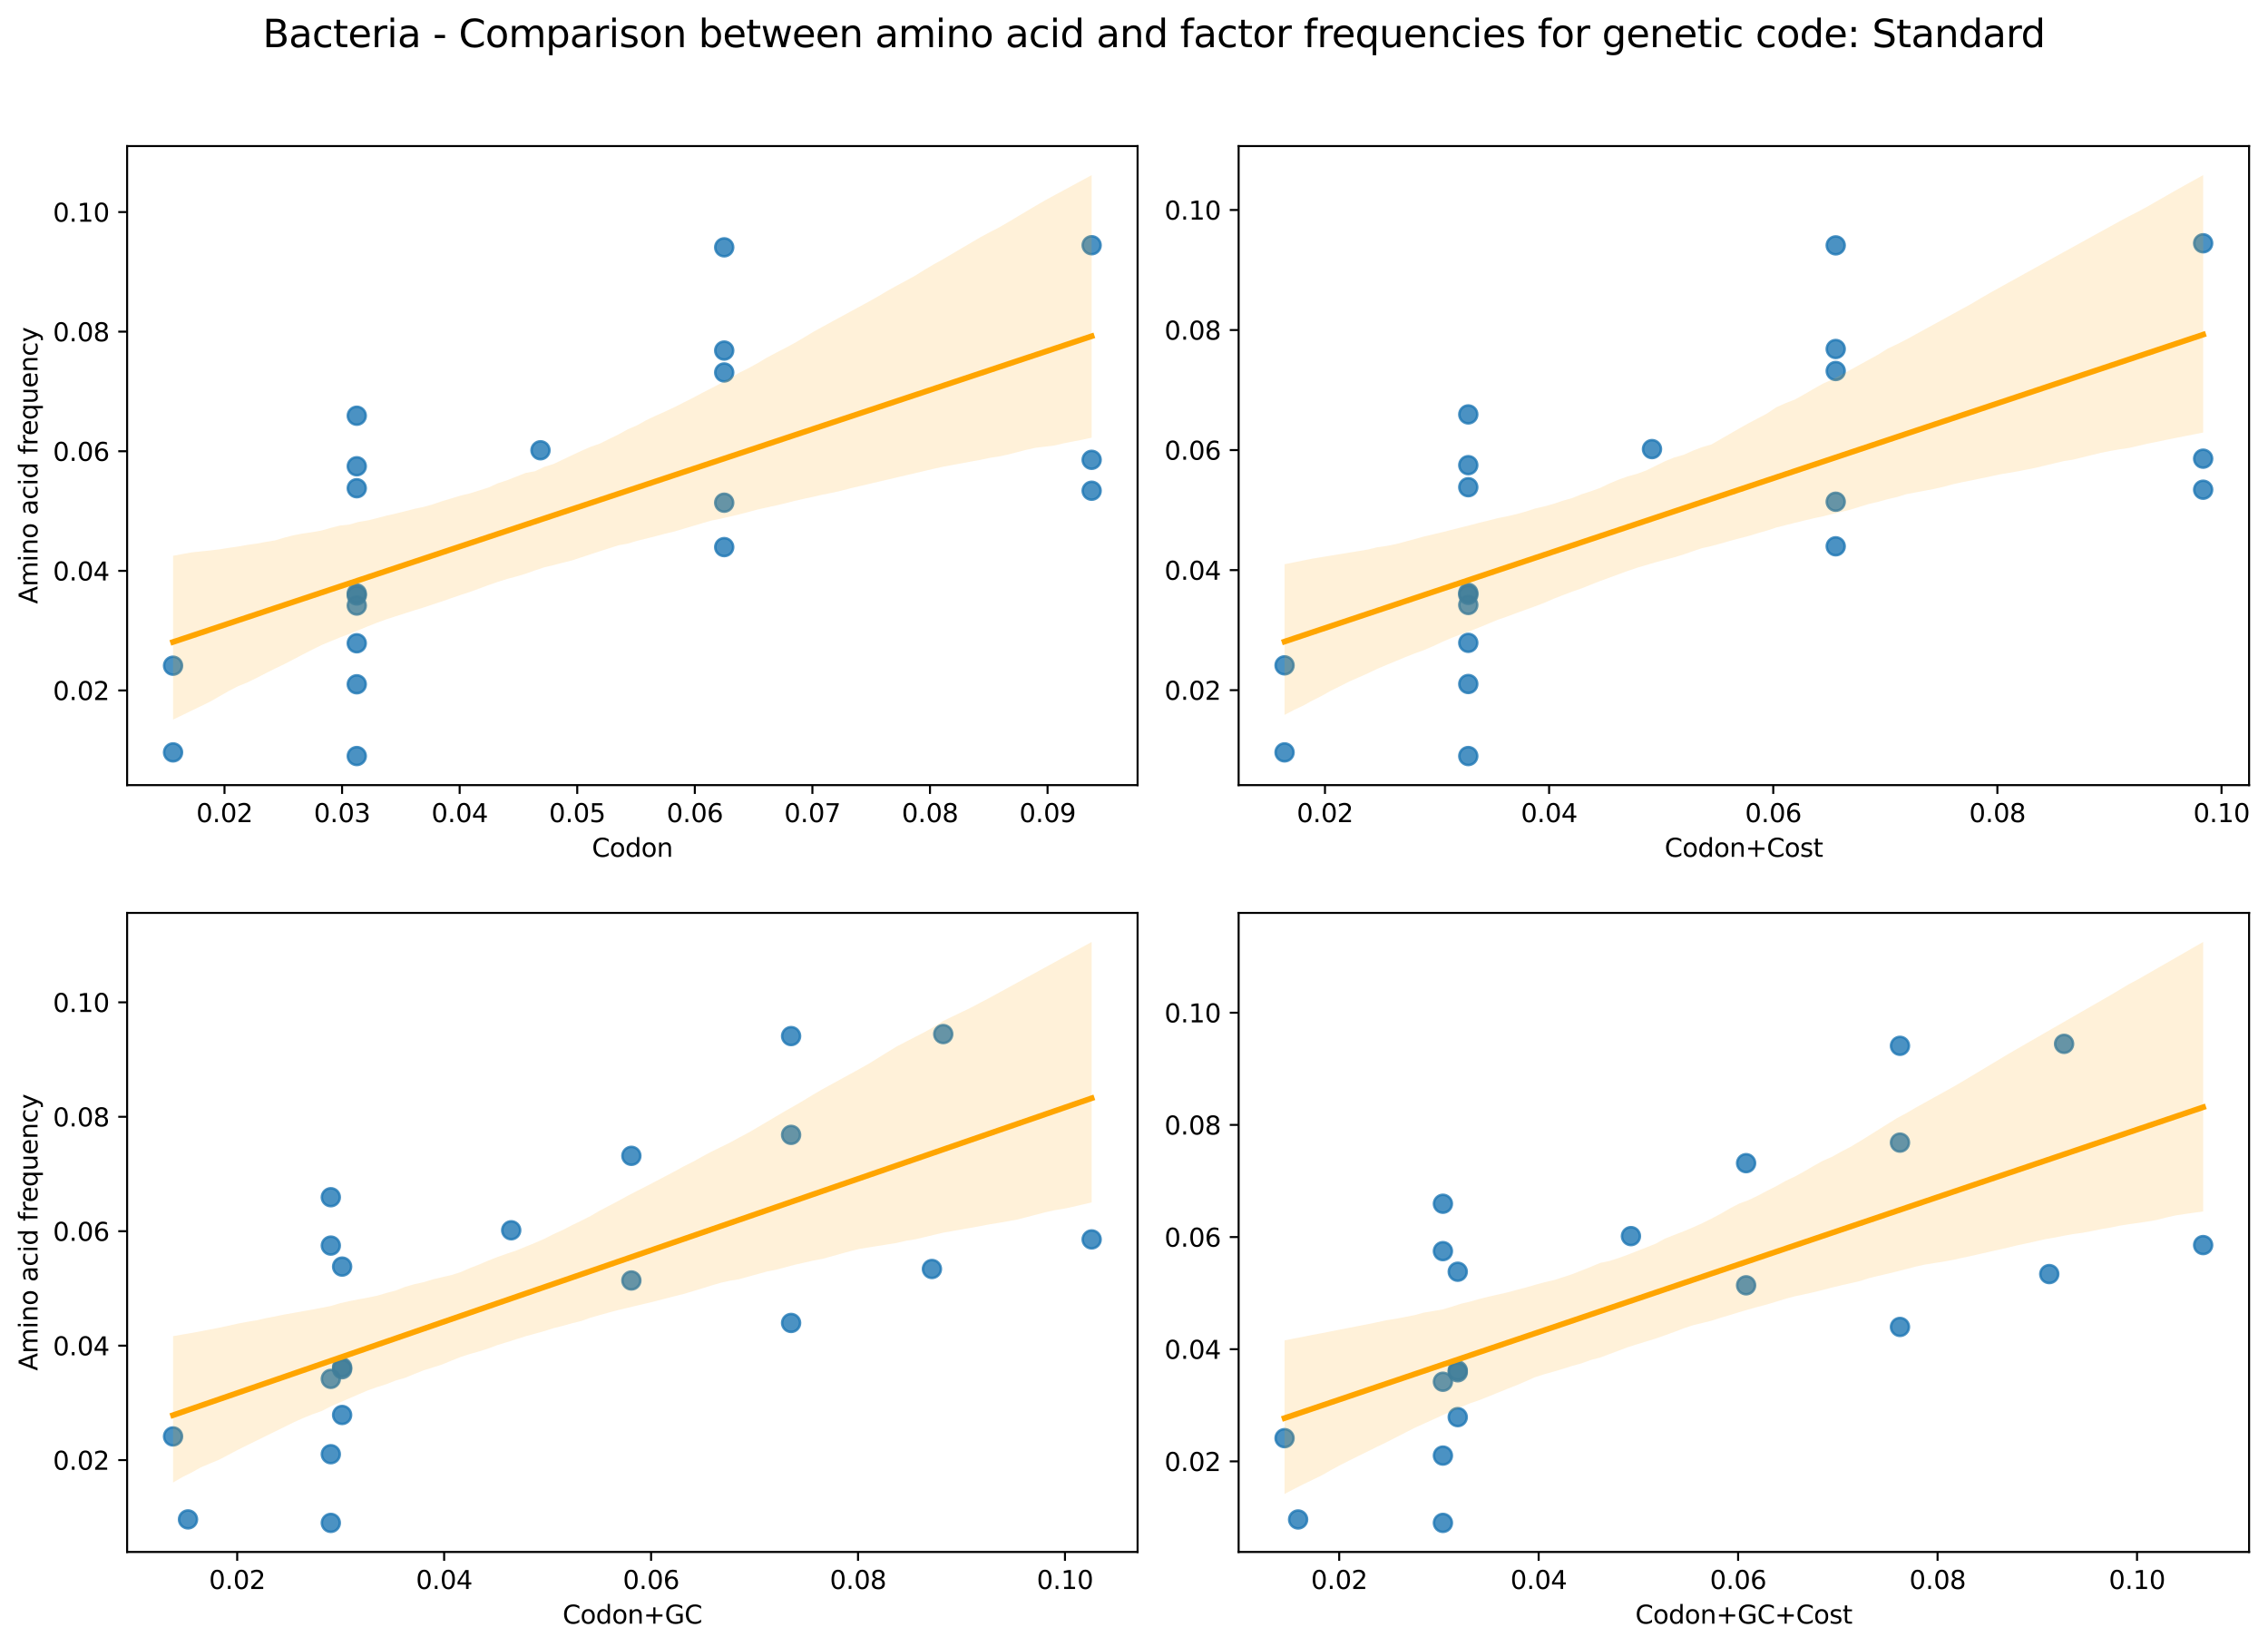 <?xml version="1.0" encoding="utf-8" standalone="no"?>
<!DOCTYPE svg PUBLIC "-//W3C//DTD SVG 1.1//EN"
  "http://www.w3.org/Graphics/SVG/1.1/DTD/svg11.dtd">
<svg xmlns:xlink="http://www.w3.org/1999/xlink" width="894.606pt" height="649.556pt" viewBox="0 0 894.606 649.556" xmlns="http://www.w3.org/2000/svg" version="1.1">
 <defs>
  <style type="text/css">*{stroke-linejoin: round; stroke-linecap: butt}</style>
 </defs>
 <g id="figure_1">
  <g id="patch_1">
   <path d="M 0 649.556 
L 894.606 649.556 
L 894.606 0 
L 0 0 
z
" style="fill: #ffffff"/>
  </g>
  <g id="axes_1">
   <g id="patch_2">
    <path d="M 50.144 309.6 
L 448.715 309.6 
L 448.715 57.6 
L 50.144 57.6 
z
" style="fill: #ffffff"/>
   </g>
   <g id="PathCollection_1">
    <defs>
     <path id="m0ce383ce3f" d="M 0 3.536 
C 0.938 3.536 1.837 3.163 2.5 2.5 
C 3.163 1.837 3.536 0.938 3.536 0 
C 3.536 -0.938 3.163 -1.837 2.5 -2.5 
C 1.837 -3.163 0.938 -3.536 0 -3.536 
C -0.938 -3.536 -1.837 -3.163 -2.5 -2.5 
C -3.163 -1.837 -3.536 -0.938 -3.536 0 
C -3.536 0.938 -3.163 1.837 -2.5 2.5 
C -1.837 3.163 -0.938 3.536 0 3.536 
z
" style="stroke: #1f77b4; stroke-opacity: 0.8"/>
    </defs>
    <g clip-path="url(#p829b00250b)">
     <use xlink:href="#m0ce383ce3f" x="68.261" y="262.511" style="fill: #1f77b4; fill-opacity: 0.8; stroke: #1f77b4; stroke-opacity: 0.8"/>
     <use xlink:href="#m0ce383ce3f" x="68.261" y="296.703" style="fill: #1f77b4; fill-opacity: 0.8; stroke: #1f77b4; stroke-opacity: 0.8"/>
     <use xlink:href="#m0ce383ce3f" x="140.728" y="298.145" style="fill: #1f77b4; fill-opacity: 0.8; stroke: #1f77b4; stroke-opacity: 0.8"/>
     <use xlink:href="#m0ce383ce3f" x="140.728" y="183.872" style="fill: #1f77b4; fill-opacity: 0.8; stroke: #1f77b4; stroke-opacity: 0.8"/>
     <use xlink:href="#m0ce383ce3f" x="140.728" y="163.941" style="fill: #1f77b4; fill-opacity: 0.8; stroke: #1f77b4; stroke-opacity: 0.8"/>
     <use xlink:href="#m0ce383ce3f" x="140.728" y="234.041" style="fill: #1f77b4; fill-opacity: 0.8; stroke: #1f77b4; stroke-opacity: 0.8"/>
     <use xlink:href="#m0ce383ce3f" x="140.728" y="269.842" style="fill: #1f77b4; fill-opacity: 0.8; stroke: #1f77b4; stroke-opacity: 0.8"/>
     <use xlink:href="#m0ce383ce3f" x="140.728" y="192.53" style="fill: #1f77b4; fill-opacity: 0.8; stroke: #1f77b4; stroke-opacity: 0.8"/>
     <use xlink:href="#m0ce383ce3f" x="140.728" y="234.816" style="fill: #1f77b4; fill-opacity: 0.8; stroke: #1f77b4; stroke-opacity: 0.8"/>
     <use xlink:href="#m0ce383ce3f" x="140.728" y="238.792" style="fill: #1f77b4; fill-opacity: 0.8; stroke: #1f77b4; stroke-opacity: 0.8"/>
     <use xlink:href="#m0ce383ce3f" x="140.728" y="253.672" style="fill: #1f77b4; fill-opacity: 0.8; stroke: #1f77b4; stroke-opacity: 0.8"/>
     <use xlink:href="#m0ce383ce3f" x="213.196" y="177.558" style="fill: #1f77b4; fill-opacity: 0.8; stroke: #1f77b4; stroke-opacity: 0.8"/>
     <use xlink:href="#m0ce383ce3f" x="285.663" y="97.535" style="fill: #1f77b4; fill-opacity: 0.8; stroke: #1f77b4; stroke-opacity: 0.8"/>
     <use xlink:href="#m0ce383ce3f" x="285.663" y="138.239" style="fill: #1f77b4; fill-opacity: 0.8; stroke: #1f77b4; stroke-opacity: 0.8"/>
     <use xlink:href="#m0ce383ce3f" x="285.663" y="215.746" style="fill: #1f77b4; fill-opacity: 0.8; stroke: #1f77b4; stroke-opacity: 0.8"/>
     <use xlink:href="#m0ce383ce3f" x="285.663" y="198.243" style="fill: #1f77b4; fill-opacity: 0.8; stroke: #1f77b4; stroke-opacity: 0.8"/>
     <use xlink:href="#m0ce383ce3f" x="285.663" y="146.878" style="fill: #1f77b4; fill-opacity: 0.8; stroke: #1f77b4; stroke-opacity: 0.8"/>
     <use xlink:href="#m0ce383ce3f" x="430.598" y="96.706" style="fill: #1f77b4; fill-opacity: 0.8; stroke: #1f77b4; stroke-opacity: 0.8"/>
     <use xlink:href="#m0ce383ce3f" x="430.598" y="181.325" style="fill: #1f77b4; fill-opacity: 0.8; stroke: #1f77b4; stroke-opacity: 0.8"/>
     <use xlink:href="#m0ce383ce3f" x="430.598" y="193.517" style="fill: #1f77b4; fill-opacity: 0.8; stroke: #1f77b4; stroke-opacity: 0.8"/>
    </g>
   </g>
   <g id="PolyCollection_1">
    <path d="M 68.261 219.17 
L 68.261 283.778 
L 71.921 282.013 
L 75.581 280.23 
L 79.241 278.479 
L 82.901 276.678 
L 86.561 274.592 
L 90.22 272.506 
L 93.88 270.615 
L 97.54 269.136 
L 101.2 267.352 
L 104.86 265.474 
L 108.52 263.636 
L 112.18 261.888 
L 115.84 259.983 
L 119.5 258.065 
L 123.16 256.195 
L 126.82 254.391 
L 130.48 252.857 
L 134.14 251.362 
L 137.8 249.983 
L 141.46 248.493 
L 145.12 246.976 
L 148.78 245.542 
L 152.44 244.201 
L 156.1 243.028 
L 159.76 241.856 
L 163.42 240.681 
L 167.08 239.572 
L 170.74 238.332 
L 174.4 237.133 
L 178.06 235.864 
L 181.72 234.609 
L 185.38 233.416 
L 189.04 232.088 
L 192.7 230.727 
L 196.36 229.463 
L 200.02 228.302 
L 203.68 227.338 
L 207.34 226.249 
L 211 224.936 
L 214.66 223.725 
L 218.32 222.857 
L 221.98 221.906 
L 225.64 220.999 
L 229.3 219.794 
L 232.96 218.585 
L 236.62 217.376 
L 240.28 216.217 
L 243.94 215.045 
L 247.599 214.371 
L 251.259 213.277 
L 254.919 212.386 
L 258.579 211.466 
L 262.239 210.497 
L 265.899 209.626 
L 269.559 208.546 
L 273.219 207.459 
L 276.879 206.372 
L 280.539 205.289 
L 284.199 204.566 
L 287.859 203.726 
L 291.519 202.867 
L 295.179 201.92 
L 298.839 200.926 
L 302.499 200.118 
L 306.159 199.317 
L 309.819 198.454 
L 313.479 197.524 
L 317.139 196.687 
L 320.799 195.907 
L 324.459 195.067 
L 328.119 194.342 
L 331.779 193.521 
L 335.439 192.567 
L 339.099 191.71 
L 342.759 190.85 
L 346.419 189.995 
L 350.079 189.137 
L 353.739 188.279 
L 357.399 187.422 
L 361.059 186.564 
L 364.719 185.707 
L 368.379 184.849 
L 372.039 184.041 
L 375.699 183.367 
L 379.359 182.693 
L 383.019 182.007 
L 386.679 181.351 
L 390.339 180.569 
L 393.999 180.011 
L 397.659 179.235 
L 401.318 178.289 
L 404.978 177.34 
L 408.638 176.563 
L 412.298 176.13 
L 415.958 175.67 
L 419.618 174.81 
L 423.278 174.091 
L 426.938 173.404 
L 430.598 172.598 
L 430.598 69.055 
L 430.598 69.055 
L 426.938 71.036 
L 423.278 73.017 
L 419.618 74.999 
L 415.958 76.98 
L 412.298 78.961 
L 408.638 81.076 
L 404.978 83.252 
L 401.318 85.43 
L 397.659 87.61 
L 393.999 89.727 
L 390.339 91.603 
L 386.679 93.567 
L 383.019 95.716 
L 379.359 97.867 
L 375.699 100.023 
L 372.039 102.182 
L 368.379 104.194 
L 364.719 106.372 
L 361.059 108.648 
L 357.399 110.671 
L 353.739 112.628 
L 350.079 114.667 
L 346.419 116.831 
L 342.759 118.909 
L 339.099 120.894 
L 335.439 122.879 
L 331.779 124.864 
L 328.119 126.853 
L 324.459 128.844 
L 320.799 130.865 
L 317.139 133.083 
L 313.479 135.231 
L 309.819 137.192 
L 306.159 139.083 
L 302.499 141.021 
L 298.839 143.217 
L 295.179 145.21 
L 291.519 147.026 
L 287.859 149.209 
L 284.199 151.209 
L 280.539 153.107 
L 276.879 154.985 
L 273.219 156.945 
L 269.559 158.778 
L 265.899 160.622 
L 262.239 162.342 
L 258.579 163.959 
L 254.919 165.695 
L 251.259 167.733 
L 247.599 169.307 
L 243.94 171.327 
L 240.28 173.11 
L 236.62 174.926 
L 232.96 176.202 
L 229.3 177.795 
L 225.64 179.512 
L 221.98 181.247 
L 218.32 182.977 
L 214.66 184.099 
L 211 185.834 
L 207.34 186.491 
L 203.68 187.936 
L 200.02 189.387 
L 196.36 190.574 
L 192.7 192.246 
L 189.04 193.4 
L 185.38 194.546 
L 181.72 195.432 
L 178.06 196.536 
L 174.4 197.631 
L 170.74 198.871 
L 167.08 199.897 
L 163.42 200.674 
L 159.76 201.61 
L 156.1 202.519 
L 152.44 203.337 
L 148.78 204.309 
L 145.12 205.209 
L 141.46 205.803 
L 137.8 206.844 
L 134.14 207.234 
L 130.48 208.155 
L 126.82 209.214 
L 123.16 209.863 
L 119.5 210.385 
L 115.84 211.064 
L 112.18 212.006 
L 108.52 213.101 
L 104.86 213.695 
L 101.2 214.367 
L 97.54 214.87 
L 93.88 215.525 
L 90.22 216.044 
L 86.561 216.629 
L 82.901 217.067 
L 79.241 217.439 
L 75.581 217.829 
L 71.921 218.485 
L 68.261 219.17 
z
" clip-path="url(#p829b00250b)" style="fill: #ffa500; fill-opacity: 0.15"/>
   </g>
   <g id="matplotlib.axis_1">
    <g id="xtick_1">
     <g id="line2d_1">
      <defs>
       <path id="m372959f715" d="M 0 0 
L 0 3.5 
" style="stroke: #000000; stroke-width: 0.8"/>
      </defs>
      <g>
       <use xlink:href="#m372959f715" x="88.552" y="309.6" style="stroke: #000000; stroke-width: 0.8"/>
      </g>
     </g>
     <g id="text_1">
      <!-- 0.02 -->
      <g transform="translate(77.419 324.198) scale(0.1 -0.1)">
       <defs>
        <path id="DejaVuSans-30" d="M 2034 4250 
Q 1547 4250 1301 3770 
Q 1056 3291 1056 2328 
Q 1056 1369 1301 889 
Q 1547 409 2034 409 
Q 2525 409 2770 889 
Q 3016 1369 3016 2328 
Q 3016 3291 2770 3770 
Q 2525 4250 2034 4250 
z
M 2034 4750 
Q 2819 4750 3233 4129 
Q 3647 3509 3647 2328 
Q 3647 1150 3233 529 
Q 2819 -91 2034 -91 
Q 1250 -91 836 529 
Q 422 1150 422 2328 
Q 422 3509 836 4129 
Q 1250 4750 2034 4750 
z
" transform="scale(0.016)"/>
        <path id="DejaVuSans-2e" d="M 684 794 
L 1344 794 
L 1344 0 
L 684 0 
L 684 794 
z
" transform="scale(0.016)"/>
        <path id="DejaVuSans-32" d="M 1228 531 
L 3431 531 
L 3431 0 
L 469 0 
L 469 531 
Q 828 903 1448 1529 
Q 2069 2156 2228 2338 
Q 2531 2678 2651 2914 
Q 2772 3150 2772 3378 
Q 2772 3750 2511 3984 
Q 2250 4219 1831 4219 
Q 1534 4219 1204 4116 
Q 875 4013 500 3803 
L 500 4441 
Q 881 4594 1212 4672 
Q 1544 4750 1819 4750 
Q 2544 4750 2975 4387 
Q 3406 4025 3406 3419 
Q 3406 3131 3298 2873 
Q 3191 2616 2906 2266 
Q 2828 2175 2409 1742 
Q 1991 1309 1228 531 
z
" transform="scale(0.016)"/>
       </defs>
       <use xlink:href="#DejaVuSans-30"/>
       <use xlink:href="#DejaVuSans-2e" x="63.623"/>
       <use xlink:href="#DejaVuSans-30" x="95.41"/>
       <use xlink:href="#DejaVuSans-32" x="159.033"/>
      </g>
     </g>
    </g>
    <g id="xtick_2">
     <g id="line2d_2">
      <g>
       <use xlink:href="#m372959f715" x="134.931" y="309.6" style="stroke: #000000; stroke-width: 0.8"/>
      </g>
     </g>
     <g id="text_2">
      <!-- 0.03 -->
      <g transform="translate(123.798 324.198) scale(0.1 -0.1)">
       <defs>
        <path id="DejaVuSans-33" d="M 2597 2516 
Q 3050 2419 3304 2112 
Q 3559 1806 3559 1356 
Q 3559 666 3084 287 
Q 2609 -91 1734 -91 
Q 1441 -91 1130 -33 
Q 819 25 488 141 
L 488 750 
Q 750 597 1062 519 
Q 1375 441 1716 441 
Q 2309 441 2620 675 
Q 2931 909 2931 1356 
Q 2931 1769 2642 2001 
Q 2353 2234 1838 2234 
L 1294 2234 
L 1294 2753 
L 1863 2753 
Q 2328 2753 2575 2939 
Q 2822 3125 2822 3475 
Q 2822 3834 2567 4026 
Q 2313 4219 1838 4219 
Q 1578 4219 1281 4162 
Q 984 4106 628 3988 
L 628 4550 
Q 988 4650 1302 4700 
Q 1616 4750 1894 4750 
Q 2613 4750 3031 4423 
Q 3450 4097 3450 3541 
Q 3450 3153 3228 2886 
Q 3006 2619 2597 2516 
z
" transform="scale(0.016)"/>
       </defs>
       <use xlink:href="#DejaVuSans-30"/>
       <use xlink:href="#DejaVuSans-2e" x="63.623"/>
       <use xlink:href="#DejaVuSans-30" x="95.41"/>
       <use xlink:href="#DejaVuSans-33" x="159.033"/>
      </g>
     </g>
    </g>
    <g id="xtick_3">
     <g id="line2d_3">
      <g>
       <use xlink:href="#m372959f715" x="181.31" y="309.6" style="stroke: #000000; stroke-width: 0.8"/>
      </g>
     </g>
     <g id="text_3">
      <!-- 0.04 -->
      <g transform="translate(170.177 324.198) scale(0.1 -0.1)">
       <defs>
        <path id="DejaVuSans-34" d="M 2419 4116 
L 825 1625 
L 2419 1625 
L 2419 4116 
z
M 2253 4666 
L 3047 4666 
L 3047 1625 
L 3713 1625 
L 3713 1100 
L 3047 1100 
L 3047 0 
L 2419 0 
L 2419 1100 
L 313 1100 
L 313 1709 
L 2253 4666 
z
" transform="scale(0.016)"/>
       </defs>
       <use xlink:href="#DejaVuSans-30"/>
       <use xlink:href="#DejaVuSans-2e" x="63.623"/>
       <use xlink:href="#DejaVuSans-30" x="95.41"/>
       <use xlink:href="#DejaVuSans-34" x="159.033"/>
      </g>
     </g>
    </g>
    <g id="xtick_4">
     <g id="line2d_4">
      <g>
       <use xlink:href="#m372959f715" x="227.689" y="309.6" style="stroke: #000000; stroke-width: 0.8"/>
      </g>
     </g>
     <g id="text_4">
      <!-- 0.05 -->
      <g transform="translate(216.556 324.198) scale(0.1 -0.1)">
       <defs>
        <path id="DejaVuSans-35" d="M 691 4666 
L 3169 4666 
L 3169 4134 
L 1269 4134 
L 1269 2991 
Q 1406 3038 1543 3061 
Q 1681 3084 1819 3084 
Q 2600 3084 3056 2656 
Q 3513 2228 3513 1497 
Q 3513 744 3044 326 
Q 2575 -91 1722 -91 
Q 1428 -91 1123 -41 
Q 819 9 494 109 
L 494 744 
Q 775 591 1075 516 
Q 1375 441 1709 441 
Q 2250 441 2565 725 
Q 2881 1009 2881 1497 
Q 2881 1984 2565 2268 
Q 2250 2553 1709 2553 
Q 1456 2553 1204 2497 
Q 953 2441 691 2322 
L 691 4666 
z
" transform="scale(0.016)"/>
       </defs>
       <use xlink:href="#DejaVuSans-30"/>
       <use xlink:href="#DejaVuSans-2e" x="63.623"/>
       <use xlink:href="#DejaVuSans-30" x="95.41"/>
       <use xlink:href="#DejaVuSans-35" x="159.033"/>
      </g>
     </g>
    </g>
    <g id="xtick_5">
     <g id="line2d_5">
      <g>
       <use xlink:href="#m372959f715" x="274.068" y="309.6" style="stroke: #000000; stroke-width: 0.8"/>
      </g>
     </g>
     <g id="text_5">
      <!-- 0.06 -->
      <g transform="translate(262.936 324.198) scale(0.1 -0.1)">
       <defs>
        <path id="DejaVuSans-36" d="M 2113 2584 
Q 1688 2584 1439 2293 
Q 1191 2003 1191 1497 
Q 1191 994 1439 701 
Q 1688 409 2113 409 
Q 2538 409 2786 701 
Q 3034 994 3034 1497 
Q 3034 2003 2786 2293 
Q 2538 2584 2113 2584 
z
M 3366 4563 
L 3366 3988 
Q 3128 4100 2886 4159 
Q 2644 4219 2406 4219 
Q 1781 4219 1451 3797 
Q 1122 3375 1075 2522 
Q 1259 2794 1537 2939 
Q 1816 3084 2150 3084 
Q 2853 3084 3261 2657 
Q 3669 2231 3669 1497 
Q 3669 778 3244 343 
Q 2819 -91 2113 -91 
Q 1303 -91 875 529 
Q 447 1150 447 2328 
Q 447 3434 972 4092 
Q 1497 4750 2381 4750 
Q 2619 4750 2861 4703 
Q 3103 4656 3366 4563 
z
" transform="scale(0.016)"/>
       </defs>
       <use xlink:href="#DejaVuSans-30"/>
       <use xlink:href="#DejaVuSans-2e" x="63.623"/>
       <use xlink:href="#DejaVuSans-30" x="95.41"/>
       <use xlink:href="#DejaVuSans-36" x="159.033"/>
      </g>
     </g>
    </g>
    <g id="xtick_6">
     <g id="line2d_6">
      <g>
       <use xlink:href="#m372959f715" x="320.448" y="309.6" style="stroke: #000000; stroke-width: 0.8"/>
      </g>
     </g>
     <g id="text_6">
      <!-- 0.07 -->
      <g transform="translate(309.315 324.198) scale(0.1 -0.1)">
       <defs>
        <path id="DejaVuSans-37" d="M 525 4666 
L 3525 4666 
L 3525 4397 
L 1831 0 
L 1172 0 
L 2766 4134 
L 525 4134 
L 525 4666 
z
" transform="scale(0.016)"/>
       </defs>
       <use xlink:href="#DejaVuSans-30"/>
       <use xlink:href="#DejaVuSans-2e" x="63.623"/>
       <use xlink:href="#DejaVuSans-30" x="95.41"/>
       <use xlink:href="#DejaVuSans-37" x="159.033"/>
      </g>
     </g>
    </g>
    <g id="xtick_7">
     <g id="line2d_7">
      <g>
       <use xlink:href="#m372959f715" x="366.827" y="309.6" style="stroke: #000000; stroke-width: 0.8"/>
      </g>
     </g>
     <g id="text_7">
      <!-- 0.08 -->
      <g transform="translate(355.694 324.198) scale(0.1 -0.1)">
       <defs>
        <path id="DejaVuSans-38" d="M 2034 2216 
Q 1584 2216 1326 1975 
Q 1069 1734 1069 1313 
Q 1069 891 1326 650 
Q 1584 409 2034 409 
Q 2484 409 2743 651 
Q 3003 894 3003 1313 
Q 3003 1734 2745 1975 
Q 2488 2216 2034 2216 
z
M 1403 2484 
Q 997 2584 770 2862 
Q 544 3141 544 3541 
Q 544 4100 942 4425 
Q 1341 4750 2034 4750 
Q 2731 4750 3128 4425 
Q 3525 4100 3525 3541 
Q 3525 3141 3298 2862 
Q 3072 2584 2669 2484 
Q 3125 2378 3379 2068 
Q 3634 1759 3634 1313 
Q 3634 634 3220 271 
Q 2806 -91 2034 -91 
Q 1263 -91 848 271 
Q 434 634 434 1313 
Q 434 1759 690 2068 
Q 947 2378 1403 2484 
z
M 1172 3481 
Q 1172 3119 1398 2916 
Q 1625 2713 2034 2713 
Q 2441 2713 2670 2916 
Q 2900 3119 2900 3481 
Q 2900 3844 2670 4047 
Q 2441 4250 2034 4250 
Q 1625 4250 1398 4047 
Q 1172 3844 1172 3481 
z
" transform="scale(0.016)"/>
       </defs>
       <use xlink:href="#DejaVuSans-30"/>
       <use xlink:href="#DejaVuSans-2e" x="63.623"/>
       <use xlink:href="#DejaVuSans-30" x="95.41"/>
       <use xlink:href="#DejaVuSans-38" x="159.033"/>
      </g>
     </g>
    </g>
    <g id="xtick_8">
     <g id="line2d_8">
      <g>
       <use xlink:href="#m372959f715" x="413.206" y="309.6" style="stroke: #000000; stroke-width: 0.8"/>
      </g>
     </g>
     <g id="text_8">
      <!-- 0.09 -->
      <g transform="translate(402.073 324.198) scale(0.1 -0.1)">
       <defs>
        <path id="DejaVuSans-39" d="M 703 97 
L 703 672 
Q 941 559 1184 500 
Q 1428 441 1663 441 
Q 2288 441 2617 861 
Q 2947 1281 2994 2138 
Q 2813 1869 2534 1725 
Q 2256 1581 1919 1581 
Q 1219 1581 811 2004 
Q 403 2428 403 3163 
Q 403 3881 828 4315 
Q 1253 4750 1959 4750 
Q 2769 4750 3195 4129 
Q 3622 3509 3622 2328 
Q 3622 1225 3098 567 
Q 2575 -91 1691 -91 
Q 1453 -91 1209 -44 
Q 966 3 703 97 
z
M 1959 2075 
Q 2384 2075 2632 2365 
Q 2881 2656 2881 3163 
Q 2881 3666 2632 3958 
Q 2384 4250 1959 4250 
Q 1534 4250 1286 3958 
Q 1038 3666 1038 3163 
Q 1038 2656 1286 2365 
Q 1534 2075 1959 2075 
z
" transform="scale(0.016)"/>
       </defs>
       <use xlink:href="#DejaVuSans-30"/>
       <use xlink:href="#DejaVuSans-2e" x="63.623"/>
       <use xlink:href="#DejaVuSans-30" x="95.41"/>
       <use xlink:href="#DejaVuSans-39" x="159.033"/>
      </g>
     </g>
    </g>
    <g id="text_9">
     <!-- Codon -->
     <g transform="translate(233.476 337.877) scale(0.1 -0.1)">
      <defs>
       <path id="DejaVuSans-43" d="M 4122 4306 
L 4122 3641 
Q 3803 3938 3442 4084 
Q 3081 4231 2675 4231 
Q 1875 4231 1450 3742 
Q 1025 3253 1025 2328 
Q 1025 1406 1450 917 
Q 1875 428 2675 428 
Q 3081 428 3442 575 
Q 3803 722 4122 1019 
L 4122 359 
Q 3791 134 3420 21 
Q 3050 -91 2638 -91 
Q 1578 -91 968 557 
Q 359 1206 359 2328 
Q 359 3453 968 4101 
Q 1578 4750 2638 4750 
Q 3056 4750 3426 4639 
Q 3797 4528 4122 4306 
z
" transform="scale(0.016)"/>
       <path id="DejaVuSans-6f" d="M 1959 3097 
Q 1497 3097 1228 2736 
Q 959 2375 959 1747 
Q 959 1119 1226 758 
Q 1494 397 1959 397 
Q 2419 397 2687 759 
Q 2956 1122 2956 1747 
Q 2956 2369 2687 2733 
Q 2419 3097 1959 3097 
z
M 1959 3584 
Q 2709 3584 3137 3096 
Q 3566 2609 3566 1747 
Q 3566 888 3137 398 
Q 2709 -91 1959 -91 
Q 1206 -91 779 398 
Q 353 888 353 1747 
Q 353 2609 779 3096 
Q 1206 3584 1959 3584 
z
" transform="scale(0.016)"/>
       <path id="DejaVuSans-64" d="M 2906 2969 
L 2906 4863 
L 3481 4863 
L 3481 0 
L 2906 0 
L 2906 525 
Q 2725 213 2448 61 
Q 2172 -91 1784 -91 
Q 1150 -91 751 415 
Q 353 922 353 1747 
Q 353 2572 751 3078 
Q 1150 3584 1784 3584 
Q 2172 3584 2448 3432 
Q 2725 3281 2906 2969 
z
M 947 1747 
Q 947 1113 1208 752 
Q 1469 391 1925 391 
Q 2381 391 2643 752 
Q 2906 1113 2906 1747 
Q 2906 2381 2643 2742 
Q 2381 3103 1925 3103 
Q 1469 3103 1208 2742 
Q 947 2381 947 1747 
z
" transform="scale(0.016)"/>
       <path id="DejaVuSans-6e" d="M 3513 2113 
L 3513 0 
L 2938 0 
L 2938 2094 
Q 2938 2591 2744 2837 
Q 2550 3084 2163 3084 
Q 1697 3084 1428 2787 
Q 1159 2491 1159 1978 
L 1159 0 
L 581 0 
L 581 3500 
L 1159 3500 
L 1159 2956 
Q 1366 3272 1645 3428 
Q 1925 3584 2291 3584 
Q 2894 3584 3203 3211 
Q 3513 2838 3513 2113 
z
" transform="scale(0.016)"/>
      </defs>
      <use xlink:href="#DejaVuSans-43"/>
      <use xlink:href="#DejaVuSans-6f" x="69.824"/>
      <use xlink:href="#DejaVuSans-64" x="131.006"/>
      <use xlink:href="#DejaVuSans-6f" x="194.482"/>
      <use xlink:href="#DejaVuSans-6e" x="255.664"/>
     </g>
    </g>
   </g>
   <g id="matplotlib.axis_2">
    <g id="ytick_1">
     <g id="line2d_9">
      <defs>
       <path id="mf1ae9a5ff4" d="M 0 0 
L -3.5 0 
" style="stroke: #000000; stroke-width: 0.8"/>
      </defs>
      <g>
       <use xlink:href="#mf1ae9a5ff4" x="50.144" y="272.267" style="stroke: #000000; stroke-width: 0.8"/>
      </g>
     </g>
     <g id="text_10">
      <!-- 0.02 -->
      <g transform="translate(20.878 276.066) scale(0.1 -0.1)">
       <use xlink:href="#DejaVuSans-30"/>
       <use xlink:href="#DejaVuSans-2e" x="63.623"/>
       <use xlink:href="#DejaVuSans-30" x="95.41"/>
       <use xlink:href="#DejaVuSans-32" x="159.033"/>
      </g>
     </g>
    </g>
    <g id="ytick_2">
     <g id="line2d_10">
      <g>
       <use xlink:href="#mf1ae9a5ff4" x="50.144" y="225.106" style="stroke: #000000; stroke-width: 0.8"/>
      </g>
     </g>
     <g id="text_11">
      <!-- 0.04 -->
      <g transform="translate(20.878 228.905) scale(0.1 -0.1)">
       <use xlink:href="#DejaVuSans-30"/>
       <use xlink:href="#DejaVuSans-2e" x="63.623"/>
       <use xlink:href="#DejaVuSans-30" x="95.41"/>
       <use xlink:href="#DejaVuSans-34" x="159.033"/>
      </g>
     </g>
    </g>
    <g id="ytick_3">
     <g id="line2d_11">
      <g>
       <use xlink:href="#mf1ae9a5ff4" x="50.144" y="177.945" style="stroke: #000000; stroke-width: 0.8"/>
      </g>
     </g>
     <g id="text_12">
      <!-- 0.06 -->
      <g transform="translate(20.878 181.744) scale(0.1 -0.1)">
       <use xlink:href="#DejaVuSans-30"/>
       <use xlink:href="#DejaVuSans-2e" x="63.623"/>
       <use xlink:href="#DejaVuSans-30" x="95.41"/>
       <use xlink:href="#DejaVuSans-36" x="159.033"/>
      </g>
     </g>
    </g>
    <g id="ytick_4">
     <g id="line2d_12">
      <g>
       <use xlink:href="#mf1ae9a5ff4" x="50.144" y="130.784" style="stroke: #000000; stroke-width: 0.8"/>
      </g>
     </g>
     <g id="text_13">
      <!-- 0.08 -->
      <g transform="translate(20.878 134.583) scale(0.1 -0.1)">
       <use xlink:href="#DejaVuSans-30"/>
       <use xlink:href="#DejaVuSans-2e" x="63.623"/>
       <use xlink:href="#DejaVuSans-30" x="95.41"/>
       <use xlink:href="#DejaVuSans-38" x="159.033"/>
      </g>
     </g>
    </g>
    <g id="ytick_5">
     <g id="line2d_13">
      <g>
       <use xlink:href="#mf1ae9a5ff4" x="50.144" y="83.623" style="stroke: #000000; stroke-width: 0.8"/>
      </g>
     </g>
     <g id="text_14">
      <!-- 0.10 -->
      <g transform="translate(20.878 87.422) scale(0.1 -0.1)">
       <defs>
        <path id="DejaVuSans-31" d="M 794 531 
L 1825 531 
L 1825 4091 
L 703 3866 
L 703 4441 
L 1819 4666 
L 2450 4666 
L 2450 531 
L 3481 531 
L 3481 0 
L 794 0 
L 794 531 
z
" transform="scale(0.016)"/>
       </defs>
       <use xlink:href="#DejaVuSans-30"/>
       <use xlink:href="#DejaVuSans-2e" x="63.623"/>
       <use xlink:href="#DejaVuSans-31" x="95.41"/>
       <use xlink:href="#DejaVuSans-30" x="159.033"/>
      </g>
     </g>
    </g>
    <g id="text_15">
     <!-- Amino acid frequency -->
     <g transform="translate(14.798 238.139) rotate(-90) scale(0.1 -0.1)">
      <defs>
       <path id="DejaVuSans-41" d="M 2188 4044 
L 1331 1722 
L 3047 1722 
L 2188 4044 
z
M 1831 4666 
L 2547 4666 
L 4325 0 
L 3669 0 
L 3244 1197 
L 1141 1197 
L 716 0 
L 50 0 
L 1831 4666 
z
" transform="scale(0.016)"/>
       <path id="DejaVuSans-6d" d="M 3328 2828 
Q 3544 3216 3844 3400 
Q 4144 3584 4550 3584 
Q 5097 3584 5394 3201 
Q 5691 2819 5691 2113 
L 5691 0 
L 5113 0 
L 5113 2094 
Q 5113 2597 4934 2840 
Q 4756 3084 4391 3084 
Q 3944 3084 3684 2787 
Q 3425 2491 3425 1978 
L 3425 0 
L 2847 0 
L 2847 2094 
Q 2847 2600 2669 2842 
Q 2491 3084 2119 3084 
Q 1678 3084 1418 2786 
Q 1159 2488 1159 1978 
L 1159 0 
L 581 0 
L 581 3500 
L 1159 3500 
L 1159 2956 
Q 1356 3278 1631 3431 
Q 1906 3584 2284 3584 
Q 2666 3584 2933 3390 
Q 3200 3197 3328 2828 
z
" transform="scale(0.016)"/>
       <path id="DejaVuSans-69" d="M 603 3500 
L 1178 3500 
L 1178 0 
L 603 0 
L 603 3500 
z
M 603 4863 
L 1178 4863 
L 1178 4134 
L 603 4134 
L 603 4863 
z
" transform="scale(0.016)"/>
       <path id="DejaVuSans-20" transform="scale(0.016)"/>
       <path id="DejaVuSans-61" d="M 2194 1759 
Q 1497 1759 1228 1600 
Q 959 1441 959 1056 
Q 959 750 1161 570 
Q 1363 391 1709 391 
Q 2188 391 2477 730 
Q 2766 1069 2766 1631 
L 2766 1759 
L 2194 1759 
z
M 3341 1997 
L 3341 0 
L 2766 0 
L 2766 531 
Q 2569 213 2275 61 
Q 1981 -91 1556 -91 
Q 1019 -91 701 211 
Q 384 513 384 1019 
Q 384 1609 779 1909 
Q 1175 2209 1959 2209 
L 2766 2209 
L 2766 2266 
Q 2766 2663 2505 2880 
Q 2244 3097 1772 3097 
Q 1472 3097 1187 3025 
Q 903 2953 641 2809 
L 641 3341 
Q 956 3463 1253 3523 
Q 1550 3584 1831 3584 
Q 2591 3584 2966 3190 
Q 3341 2797 3341 1997 
z
" transform="scale(0.016)"/>
       <path id="DejaVuSans-63" d="M 3122 3366 
L 3122 2828 
Q 2878 2963 2633 3030 
Q 2388 3097 2138 3097 
Q 1578 3097 1268 2742 
Q 959 2388 959 1747 
Q 959 1106 1268 751 
Q 1578 397 2138 397 
Q 2388 397 2633 464 
Q 2878 531 3122 666 
L 3122 134 
Q 2881 22 2623 -34 
Q 2366 -91 2075 -91 
Q 1284 -91 818 406 
Q 353 903 353 1747 
Q 353 2603 823 3093 
Q 1294 3584 2113 3584 
Q 2378 3584 2631 3529 
Q 2884 3475 3122 3366 
z
" transform="scale(0.016)"/>
       <path id="DejaVuSans-66" d="M 2375 4863 
L 2375 4384 
L 1825 4384 
Q 1516 4384 1395 4259 
Q 1275 4134 1275 3809 
L 1275 3500 
L 2222 3500 
L 2222 3053 
L 1275 3053 
L 1275 0 
L 697 0 
L 697 3053 
L 147 3053 
L 147 3500 
L 697 3500 
L 697 3744 
Q 697 4328 969 4595 
Q 1241 4863 1831 4863 
L 2375 4863 
z
" transform="scale(0.016)"/>
       <path id="DejaVuSans-72" d="M 2631 2963 
Q 2534 3019 2420 3045 
Q 2306 3072 2169 3072 
Q 1681 3072 1420 2755 
Q 1159 2438 1159 1844 
L 1159 0 
L 581 0 
L 581 3500 
L 1159 3500 
L 1159 2956 
Q 1341 3275 1631 3429 
Q 1922 3584 2338 3584 
Q 2397 3584 2469 3576 
Q 2541 3569 2628 3553 
L 2631 2963 
z
" transform="scale(0.016)"/>
       <path id="DejaVuSans-65" d="M 3597 1894 
L 3597 1613 
L 953 1613 
Q 991 1019 1311 708 
Q 1631 397 2203 397 
Q 2534 397 2845 478 
Q 3156 559 3463 722 
L 3463 178 
Q 3153 47 2828 -22 
Q 2503 -91 2169 -91 
Q 1331 -91 842 396 
Q 353 884 353 1716 
Q 353 2575 817 3079 
Q 1281 3584 2069 3584 
Q 2775 3584 3186 3129 
Q 3597 2675 3597 1894 
z
M 3022 2063 
Q 3016 2534 2758 2815 
Q 2500 3097 2075 3097 
Q 1594 3097 1305 2825 
Q 1016 2553 972 2059 
L 3022 2063 
z
" transform="scale(0.016)"/>
       <path id="DejaVuSans-71" d="M 947 1747 
Q 947 1113 1208 752 
Q 1469 391 1925 391 
Q 2381 391 2643 752 
Q 2906 1113 2906 1747 
Q 2906 2381 2643 2742 
Q 2381 3103 1925 3103 
Q 1469 3103 1208 2742 
Q 947 2381 947 1747 
z
M 2906 525 
Q 2725 213 2448 61 
Q 2172 -91 1784 -91 
Q 1150 -91 751 415 
Q 353 922 353 1747 
Q 353 2572 751 3078 
Q 1150 3584 1784 3584 
Q 2172 3584 2448 3432 
Q 2725 3281 2906 2969 
L 2906 3500 
L 3481 3500 
L 3481 -1331 
L 2906 -1331 
L 2906 525 
z
" transform="scale(0.016)"/>
       <path id="DejaVuSans-75" d="M 544 1381 
L 544 3500 
L 1119 3500 
L 1119 1403 
Q 1119 906 1312 657 
Q 1506 409 1894 409 
Q 2359 409 2629 706 
Q 2900 1003 2900 1516 
L 2900 3500 
L 3475 3500 
L 3475 0 
L 2900 0 
L 2900 538 
Q 2691 219 2414 64 
Q 2138 -91 1772 -91 
Q 1169 -91 856 284 
Q 544 659 544 1381 
z
M 1991 3584 
L 1991 3584 
z
" transform="scale(0.016)"/>
       <path id="DejaVuSans-79" d="M 2059 -325 
Q 1816 -950 1584 -1140 
Q 1353 -1331 966 -1331 
L 506 -1331 
L 506 -850 
L 844 -850 
Q 1081 -850 1212 -737 
Q 1344 -625 1503 -206 
L 1606 56 
L 191 3500 
L 800 3500 
L 1894 763 
L 2988 3500 
L 3597 3500 
L 2059 -325 
z
" transform="scale(0.016)"/>
      </defs>
      <use xlink:href="#DejaVuSans-41"/>
      <use xlink:href="#DejaVuSans-6d" x="68.408"/>
      <use xlink:href="#DejaVuSans-69" x="165.82"/>
      <use xlink:href="#DejaVuSans-6e" x="193.604"/>
      <use xlink:href="#DejaVuSans-6f" x="256.982"/>
      <use xlink:href="#DejaVuSans-20" x="318.164"/>
      <use xlink:href="#DejaVuSans-61" x="349.951"/>
      <use xlink:href="#DejaVuSans-63" x="411.23"/>
      <use xlink:href="#DejaVuSans-69" x="466.211"/>
      <use xlink:href="#DejaVuSans-64" x="493.994"/>
      <use xlink:href="#DejaVuSans-20" x="557.471"/>
      <use xlink:href="#DejaVuSans-66" x="589.258"/>
      <use xlink:href="#DejaVuSans-72" x="624.463"/>
      <use xlink:href="#DejaVuSans-65" x="663.326"/>
      <use xlink:href="#DejaVuSans-71" x="724.85"/>
      <use xlink:href="#DejaVuSans-75" x="788.326"/>
      <use xlink:href="#DejaVuSans-65" x="851.705"/>
      <use xlink:href="#DejaVuSans-6e" x="913.229"/>
      <use xlink:href="#DejaVuSans-63" x="976.607"/>
      <use xlink:href="#DejaVuSans-79" x="1031.588"/>
     </g>
    </g>
   </g>
   <g id="line2d_14">
    <path d="M 68.261 253.17 
L 71.921 251.952 
L 75.581 250.734 
L 79.241 249.516 
L 82.901 248.298 
L 86.561 247.08 
L 90.22 245.862 
L 93.88 244.644 
L 97.54 243.426 
L 101.2 242.208 
L 104.86 240.99 
L 108.52 239.772 
L 112.18 238.554 
L 115.84 237.336 
L 119.5 236.118 
L 123.16 234.9 
L 126.82 233.682 
L 130.48 232.464 
L 134.14 231.246 
L 137.8 230.028 
L 141.46 228.81 
L 145.12 227.592 
L 148.78 226.374 
L 152.44 225.156 
L 156.1 223.938 
L 159.76 222.72 
L 163.42 221.502 
L 167.08 220.284 
L 170.74 219.066 
L 174.4 217.847 
L 178.06 216.629 
L 181.72 215.411 
L 185.38 214.193 
L 189.04 212.975 
L 192.7 211.757 
L 196.36 210.539 
L 200.02 209.321 
L 203.68 208.103 
L 207.34 206.885 
L 211 205.667 
L 214.66 204.449 
L 218.32 203.231 
L 221.98 202.013 
L 225.64 200.795 
L 229.3 199.577 
L 232.96 198.359 
L 236.62 197.141 
L 240.28 195.923 
L 243.94 194.705 
L 247.599 193.487 
L 251.259 192.269 
L 254.919 191.051 
L 258.579 189.833 
L 262.239 188.615 
L 265.899 187.397 
L 269.559 186.179 
L 273.219 184.961 
L 276.879 183.743 
L 280.539 182.525 
L 284.199 181.307 
L 287.859 180.089 
L 291.519 178.871 
L 295.179 177.653 
L 298.839 176.434 
L 302.499 175.216 
L 306.159 173.998 
L 309.819 172.78 
L 313.479 171.562 
L 317.139 170.344 
L 320.799 169.126 
L 324.459 167.908 
L 328.119 166.69 
L 331.779 165.472 
L 335.439 164.254 
L 339.099 163.036 
L 342.759 161.818 
L 346.419 160.6 
L 350.079 159.382 
L 353.739 158.164 
L 357.399 156.946 
L 361.059 155.728 
L 364.719 154.51 
L 368.379 153.292 
L 372.039 152.074 
L 375.699 150.856 
L 379.359 149.638 
L 383.019 148.42 
L 386.679 147.202 
L 390.339 145.984 
L 393.999 144.766 
L 397.659 143.548 
L 401.318 142.33 
L 404.978 141.112 
L 408.638 139.894 
L 412.298 138.676 
L 415.958 137.458 
L 419.618 136.24 
L 423.278 135.021 
L 426.938 133.803 
L 430.598 132.585 
" clip-path="url(#p829b00250b)" style="fill: none; stroke: #ffa500; stroke-width: 2.25; stroke-linecap: square"/>
   </g>
   <g id="patch_3">
    <path d="M 50.144 309.6 
L 50.144 57.6 
" style="fill: none; stroke: #000000; stroke-width: 0.8; stroke-linejoin: miter; stroke-linecap: square"/>
   </g>
   <g id="patch_4">
    <path d="M 448.715 309.6 
L 448.715 57.6 
" style="fill: none; stroke: #000000; stroke-width: 0.8; stroke-linejoin: miter; stroke-linecap: square"/>
   </g>
   <g id="patch_5">
    <path d="M 50.144 309.6 
L 448.715 309.6 
" style="fill: none; stroke: #000000; stroke-width: 0.8; stroke-linejoin: miter; stroke-linecap: square"/>
   </g>
   <g id="patch_6">
    <path d="M 50.144 57.6 
L 448.715 57.6 
" style="fill: none; stroke: #000000; stroke-width: 0.8; stroke-linejoin: miter; stroke-linecap: square"/>
   </g>
  </g>
  <g id="axes_2">
   <g id="patch_7">
    <path d="M 488.572 309.6 
L 887.144 309.6 
L 887.144 57.6 
L 488.572 57.6 
z
" style="fill: #ffffff"/>
   </g>
   <g id="PathCollection_2">
    <g clip-path="url(#pae0f53e708)">
     <use xlink:href="#m0ce383ce3f" x="506.689" y="262.374" style="fill: #1f77b4; fill-opacity: 0.8; stroke: #1f77b4; stroke-opacity: 0.8"/>
     <use xlink:href="#m0ce383ce3f" x="506.689" y="296.698" style="fill: #1f77b4; fill-opacity: 0.8; stroke: #1f77b4; stroke-opacity: 0.8"/>
     <use xlink:href="#m0ce383ce3f" x="579.157" y="298.145" style="fill: #1f77b4; fill-opacity: 0.8; stroke: #1f77b4; stroke-opacity: 0.8"/>
     <use xlink:href="#m0ce383ce3f" x="579.157" y="183.434" style="fill: #1f77b4; fill-opacity: 0.8; stroke: #1f77b4; stroke-opacity: 0.8"/>
     <use xlink:href="#m0ce383ce3f" x="579.157" y="163.427" style="fill: #1f77b4; fill-opacity: 0.8; stroke: #1f77b4; stroke-opacity: 0.8"/>
     <use xlink:href="#m0ce383ce3f" x="579.157" y="233.795" style="fill: #1f77b4; fill-opacity: 0.8; stroke: #1f77b4; stroke-opacity: 0.8"/>
     <use xlink:href="#m0ce383ce3f" x="579.157" y="269.733" style="fill: #1f77b4; fill-opacity: 0.8; stroke: #1f77b4; stroke-opacity: 0.8"/>
     <use xlink:href="#m0ce383ce3f" x="579.157" y="192.125" style="fill: #1f77b4; fill-opacity: 0.8; stroke: #1f77b4; stroke-opacity: 0.8"/>
     <use xlink:href="#m0ce383ce3f" x="579.157" y="234.573" style="fill: #1f77b4; fill-opacity: 0.8; stroke: #1f77b4; stroke-opacity: 0.8"/>
     <use xlink:href="#m0ce383ce3f" x="579.157" y="238.565" style="fill: #1f77b4; fill-opacity: 0.8; stroke: #1f77b4; stroke-opacity: 0.8"/>
     <use xlink:href="#m0ce383ce3f" x="579.157" y="253.501" style="fill: #1f77b4; fill-opacity: 0.8; stroke: #1f77b4; stroke-opacity: 0.8"/>
     <use xlink:href="#m0ce383ce3f" x="651.624" y="177.096" style="fill: #1f77b4; fill-opacity: 0.8; stroke: #1f77b4; stroke-opacity: 0.8"/>
     <use xlink:href="#m0ce383ce3f" x="724.092" y="96.766" style="fill: #1f77b4; fill-opacity: 0.8; stroke: #1f77b4; stroke-opacity: 0.8"/>
     <use xlink:href="#m0ce383ce3f" x="724.092" y="137.626" style="fill: #1f77b4; fill-opacity: 0.8; stroke: #1f77b4; stroke-opacity: 0.8"/>
     <use xlink:href="#m0ce383ce3f" x="724.092" y="215.43" style="fill: #1f77b4; fill-opacity: 0.8; stroke: #1f77b4; stroke-opacity: 0.8"/>
     <use xlink:href="#m0ce383ce3f" x="724.092" y="197.861" style="fill: #1f77b4; fill-opacity: 0.8; stroke: #1f77b4; stroke-opacity: 0.8"/>
     <use xlink:href="#m0ce383ce3f" x="724.092" y="146.298" style="fill: #1f77b4; fill-opacity: 0.8; stroke: #1f77b4; stroke-opacity: 0.8"/>
     <use xlink:href="#m0ce383ce3f" x="869.027" y="95.934" style="fill: #1f77b4; fill-opacity: 0.8; stroke: #1f77b4; stroke-opacity: 0.8"/>
     <use xlink:href="#m0ce383ce3f" x="869.027" y="180.877" style="fill: #1f77b4; fill-opacity: 0.8; stroke: #1f77b4; stroke-opacity: 0.8"/>
     <use xlink:href="#m0ce383ce3f" x="869.027" y="193.116" style="fill: #1f77b4; fill-opacity: 0.8; stroke: #1f77b4; stroke-opacity: 0.8"/>
    </g>
   </g>
   <g id="PolyCollection_2">
    <path d="M 506.689 222.5 
L 506.689 281.93 
L 510.349 279.993 
L 514.009 278.278 
L 517.669 276.25 
L 521.329 274.419 
L 524.989 272.373 
L 528.649 270.575 
L 532.309 268.71 
L 535.969 267.109 
L 539.629 265.481 
L 543.289 263.732 
L 546.949 262.195 
L 550.609 260.682 
L 554.269 259.158 
L 557.929 257.711 
L 561.589 256.398 
L 565.249 254.83 
L 568.909 253.125 
L 572.569 251.55 
L 576.229 250.114 
L 579.889 248.852 
L 583.549 247.398 
L 587.209 245.891 
L 590.869 244.369 
L 594.529 243.109 
L 598.189 241.747 
L 601.849 240.415 
L 605.509 239.104 
L 609.169 237.716 
L 612.829 236.113 
L 616.488 234.697 
L 620.148 233.306 
L 623.808 232.039 
L 627.468 230.589 
L 631.128 229.135 
L 634.788 227.812 
L 638.448 226.464 
L 642.108 225.128 
L 645.768 223.888 
L 649.428 222.809 
L 653.088 221.73 
L 656.748 220.73 
L 660.408 219.785 
L 664.068 218.653 
L 667.728 217.376 
L 671.388 216.155 
L 675.048 215.338 
L 678.708 214.351 
L 682.368 213.301 
L 686.028 212.317 
L 689.688 211.393 
L 693.348 210.267 
L 697.008 209.224 
L 700.668 208.016 
L 704.328 207.09 
L 707.988 206.178 
L 711.648 205.281 
L 715.308 204.409 
L 718.968 203.644 
L 722.628 202.714 
L 726.288 201.854 
L 729.948 200.97 
L 733.608 199.838 
L 737.268 198.71 
L 740.928 197.866 
L 744.588 196.852 
L 748.248 196.007 
L 751.908 194.885 
L 755.568 194.194 
L 759.228 193.503 
L 762.888 192.813 
L 766.548 191.989 
L 770.208 190.993 
L 773.867 190.181 
L 777.527 189.458 
L 781.187 188.699 
L 784.847 187.94 
L 788.507 187.132 
L 792.167 186.521 
L 795.827 185.88 
L 799.487 185.162 
L 803.147 184.431 
L 806.807 183.551 
L 810.467 182.67 
L 814.127 181.818 
L 817.787 181.238 
L 821.447 180.343 
L 825.107 179.447 
L 828.767 178.552 
L 832.427 177.816 
L 836.087 177.176 
L 839.747 176.662 
L 843.407 175.816 
L 847.067 174.969 
L 850.727 174.24 
L 854.387 173.464 
L 858.047 172.739 
L 861.707 172.015 
L 865.367 171.299 
L 869.027 170.577 
L 869.027 69.055 
L 869.027 69.055 
L 865.367 71.077 
L 861.707 73.1 
L 858.047 75.16 
L 854.387 77.253 
L 850.727 79.346 
L 847.067 81.439 
L 843.407 83.43 
L 839.747 85.286 
L 836.087 87.245 
L 832.427 89.262 
L 828.767 91.279 
L 825.107 93.296 
L 821.447 95.313 
L 817.787 97.329 
L 814.127 99.346 
L 810.467 101.364 
L 806.807 103.389 
L 803.147 105.414 
L 799.487 107.44 
L 795.827 109.465 
L 792.167 111.49 
L 788.507 113.515 
L 784.847 115.541 
L 781.187 117.669 
L 777.527 119.854 
L 773.867 121.859 
L 770.208 123.864 
L 766.548 125.868 
L 762.888 127.873 
L 759.228 129.878 
L 755.568 131.883 
L 751.908 133.888 
L 748.248 135.752 
L 744.588 137.47 
L 740.928 139.776 
L 737.268 141.787 
L 733.608 143.797 
L 729.948 145.818 
L 726.288 147.846 
L 722.628 149.686 
L 718.968 151.324 
L 715.308 153.386 
L 711.648 155.517 
L 707.988 157.556 
L 704.328 158.964 
L 700.668 160.59 
L 697.008 163.058 
L 693.348 164.991 
L 689.688 166.899 
L 686.028 168.956 
L 682.368 171.073 
L 678.708 173.181 
L 675.048 175.272 
L 671.388 176.327 
L 667.728 177.731 
L 664.068 179.359 
L 660.408 180.395 
L 656.748 181.878 
L 653.088 183.681 
L 649.428 185.486 
L 645.768 186.838 
L 642.108 187.841 
L 638.448 189.15 
L 634.788 190.674 
L 631.128 192.429 
L 627.468 193.739 
L 623.808 194.914 
L 620.148 196.405 
L 616.488 197.443 
L 612.829 198.669 
L 609.169 199.68 
L 605.509 200.539 
L 601.849 201.729 
L 598.189 202.724 
L 594.529 203.586 
L 590.869 204.309 
L 587.209 205.243 
L 583.549 206.135 
L 579.889 207.098 
L 576.229 208 
L 572.569 208.934 
L 568.909 209.867 
L 565.249 210.724 
L 561.589 211.587 
L 557.929 212.606 
L 554.269 213.59 
L 550.609 214.55 
L 546.949 215.28 
L 543.289 215.802 
L 539.629 216.686 
L 535.969 217.299 
L 532.309 217.893 
L 528.649 218.491 
L 524.989 219.09 
L 521.329 219.691 
L 517.669 220.297 
L 514.009 221.03 
L 510.349 221.764 
L 506.689 222.5 
z
" clip-path="url(#pae0f53e708)" style="fill: #ffa500; fill-opacity: 0.15"/>
   </g>
   <g id="matplotlib.axis_3">
    <g id="xtick_9">
     <g id="line2d_15">
      <g>
       <use xlink:href="#m372959f715" x="522.632" y="309.6" style="stroke: #000000; stroke-width: 0.8"/>
      </g>
     </g>
     <g id="text_16">
      <!-- 0.02 -->
      <g transform="translate(511.499 324.198) scale(0.1 -0.1)">
       <use xlink:href="#DejaVuSans-30"/>
       <use xlink:href="#DejaVuSans-2e" x="63.623"/>
       <use xlink:href="#DejaVuSans-30" x="95.41"/>
       <use xlink:href="#DejaVuSans-32" x="159.033"/>
      </g>
     </g>
    </g>
    <g id="xtick_10">
     <g id="line2d_16">
      <g>
       <use xlink:href="#m372959f715" x="611.042" y="309.6" style="stroke: #000000; stroke-width: 0.8"/>
      </g>
     </g>
     <g id="text_17">
      <!-- 0.04 -->
      <g transform="translate(599.91 324.198) scale(0.1 -0.1)">
       <use xlink:href="#DejaVuSans-30"/>
       <use xlink:href="#DejaVuSans-2e" x="63.623"/>
       <use xlink:href="#DejaVuSans-30" x="95.41"/>
       <use xlink:href="#DejaVuSans-34" x="159.033"/>
      </g>
     </g>
    </g>
    <g id="xtick_11">
     <g id="line2d_17">
      <g>
       <use xlink:href="#m372959f715" x="699.453" y="309.6" style="stroke: #000000; stroke-width: 0.8"/>
      </g>
     </g>
     <g id="text_18">
      <!-- 0.06 -->
      <g transform="translate(688.32 324.198) scale(0.1 -0.1)">
       <use xlink:href="#DejaVuSans-30"/>
       <use xlink:href="#DejaVuSans-2e" x="63.623"/>
       <use xlink:href="#DejaVuSans-30" x="95.41"/>
       <use xlink:href="#DejaVuSans-36" x="159.033"/>
      </g>
     </g>
    </g>
    <g id="xtick_12">
     <g id="line2d_18">
      <g>
       <use xlink:href="#m372959f715" x="787.863" y="309.6" style="stroke: #000000; stroke-width: 0.8"/>
      </g>
     </g>
     <g id="text_19">
      <!-- 0.08 -->
      <g transform="translate(776.73 324.198) scale(0.1 -0.1)">
       <use xlink:href="#DejaVuSans-30"/>
       <use xlink:href="#DejaVuSans-2e" x="63.623"/>
       <use xlink:href="#DejaVuSans-30" x="95.41"/>
       <use xlink:href="#DejaVuSans-38" x="159.033"/>
      </g>
     </g>
    </g>
    <g id="xtick_13">
     <g id="line2d_19">
      <g>
       <use xlink:href="#m372959f715" x="876.274" y="309.6" style="stroke: #000000; stroke-width: 0.8"/>
      </g>
     </g>
     <g id="text_20">
      <!-- 0.10 -->
      <g transform="translate(865.141 324.198) scale(0.1 -0.1)">
       <use xlink:href="#DejaVuSans-30"/>
       <use xlink:href="#DejaVuSans-2e" x="63.623"/>
       <use xlink:href="#DejaVuSans-31" x="95.41"/>
       <use xlink:href="#DejaVuSans-30" x="159.033"/>
      </g>
     </g>
    </g>
    <g id="text_21">
     <!-- Codon+Cost -->
     <g transform="translate(656.599 337.877) scale(0.1 -0.1)">
      <defs>
       <path id="DejaVuSans-2b" d="M 2944 4013 
L 2944 2272 
L 4684 2272 
L 4684 1741 
L 2944 1741 
L 2944 0 
L 2419 0 
L 2419 1741 
L 678 1741 
L 678 2272 
L 2419 2272 
L 2419 4013 
L 2944 4013 
z
" transform="scale(0.016)"/>
       <path id="DejaVuSans-73" d="M 2834 3397 
L 2834 2853 
Q 2591 2978 2328 3040 
Q 2066 3103 1784 3103 
Q 1356 3103 1142 2972 
Q 928 2841 928 2578 
Q 928 2378 1081 2264 
Q 1234 2150 1697 2047 
L 1894 2003 
Q 2506 1872 2764 1633 
Q 3022 1394 3022 966 
Q 3022 478 2636 193 
Q 2250 -91 1575 -91 
Q 1294 -91 989 -36 
Q 684 19 347 128 
L 347 722 
Q 666 556 975 473 
Q 1284 391 1588 391 
Q 1994 391 2212 530 
Q 2431 669 2431 922 
Q 2431 1156 2273 1281 
Q 2116 1406 1581 1522 
L 1381 1569 
Q 847 1681 609 1914 
Q 372 2147 372 2553 
Q 372 3047 722 3315 
Q 1072 3584 1716 3584 
Q 2034 3584 2315 3537 
Q 2597 3491 2834 3397 
z
" transform="scale(0.016)"/>
       <path id="DejaVuSans-74" d="M 1172 4494 
L 1172 3500 
L 2356 3500 
L 2356 3053 
L 1172 3053 
L 1172 1153 
Q 1172 725 1289 603 
Q 1406 481 1766 481 
L 2356 481 
L 2356 0 
L 1766 0 
Q 1100 0 847 248 
Q 594 497 594 1153 
L 594 3053 
L 172 3053 
L 172 3500 
L 594 3500 
L 594 4494 
L 1172 4494 
z
" transform="scale(0.016)"/>
      </defs>
      <use xlink:href="#DejaVuSans-43"/>
      <use xlink:href="#DejaVuSans-6f" x="69.824"/>
      <use xlink:href="#DejaVuSans-64" x="131.006"/>
      <use xlink:href="#DejaVuSans-6f" x="194.482"/>
      <use xlink:href="#DejaVuSans-6e" x="255.664"/>
      <use xlink:href="#DejaVuSans-2b" x="319.043"/>
      <use xlink:href="#DejaVuSans-43" x="402.832"/>
      <use xlink:href="#DejaVuSans-6f" x="472.656"/>
      <use xlink:href="#DejaVuSans-73" x="533.838"/>
      <use xlink:href="#DejaVuSans-74" x="585.938"/>
     </g>
    </g>
   </g>
   <g id="matplotlib.axis_4">
    <g id="ytick_6">
     <g id="line2d_20">
      <g>
       <use xlink:href="#mf1ae9a5ff4" x="488.572" y="272.168" style="stroke: #000000; stroke-width: 0.8"/>
      </g>
     </g>
     <g id="text_22">
      <!-- 0.02 -->
      <g transform="translate(459.307 275.967) scale(0.1 -0.1)">
       <use xlink:href="#DejaVuSans-30"/>
       <use xlink:href="#DejaVuSans-2e" x="63.623"/>
       <use xlink:href="#DejaVuSans-30" x="95.41"/>
       <use xlink:href="#DejaVuSans-32" x="159.033"/>
      </g>
     </g>
    </g>
    <g id="ytick_7">
     <g id="line2d_21">
      <g>
       <use xlink:href="#mf1ae9a5ff4" x="488.572" y="224.826" style="stroke: #000000; stroke-width: 0.8"/>
      </g>
     </g>
     <g id="text_23">
      <!-- 0.04 -->
      <g transform="translate(459.307 228.625) scale(0.1 -0.1)">
       <use xlink:href="#DejaVuSans-30"/>
       <use xlink:href="#DejaVuSans-2e" x="63.623"/>
       <use xlink:href="#DejaVuSans-30" x="95.41"/>
       <use xlink:href="#DejaVuSans-34" x="159.033"/>
      </g>
     </g>
    </g>
    <g id="ytick_8">
     <g id="line2d_22">
      <g>
       <use xlink:href="#mf1ae9a5ff4" x="488.572" y="177.485" style="stroke: #000000; stroke-width: 0.8"/>
      </g>
     </g>
     <g id="text_24">
      <!-- 0.06 -->
      <g transform="translate(459.307 181.284) scale(0.1 -0.1)">
       <use xlink:href="#DejaVuSans-30"/>
       <use xlink:href="#DejaVuSans-2e" x="63.623"/>
       <use xlink:href="#DejaVuSans-30" x="95.41"/>
       <use xlink:href="#DejaVuSans-36" x="159.033"/>
      </g>
     </g>
    </g>
    <g id="ytick_9">
     <g id="line2d_23">
      <g>
       <use xlink:href="#mf1ae9a5ff4" x="488.572" y="130.143" style="stroke: #000000; stroke-width: 0.8"/>
      </g>
     </g>
     <g id="text_25">
      <!-- 0.08 -->
      <g transform="translate(459.307 133.942) scale(0.1 -0.1)">
       <use xlink:href="#DejaVuSans-30"/>
       <use xlink:href="#DejaVuSans-2e" x="63.623"/>
       <use xlink:href="#DejaVuSans-30" x="95.41"/>
       <use xlink:href="#DejaVuSans-38" x="159.033"/>
      </g>
     </g>
    </g>
    <g id="ytick_10">
     <g id="line2d_24">
      <g>
       <use xlink:href="#mf1ae9a5ff4" x="488.572" y="82.801" style="stroke: #000000; stroke-width: 0.8"/>
      </g>
     </g>
     <g id="text_26">
      <!-- 0.10 -->
      <g transform="translate(459.307 86.601) scale(0.1 -0.1)">
       <use xlink:href="#DejaVuSans-30"/>
       <use xlink:href="#DejaVuSans-2e" x="63.623"/>
       <use xlink:href="#DejaVuSans-31" x="95.41"/>
       <use xlink:href="#DejaVuSans-30" x="159.033"/>
      </g>
     </g>
    </g>
   </g>
   <g id="line2d_25">
    <path d="M 506.689 252.998 
L 510.349 251.775 
L 514.009 250.553 
L 517.669 249.33 
L 521.329 248.107 
L 524.989 246.885 
L 528.649 245.662 
L 532.309 244.439 
L 535.969 243.216 
L 539.629 241.994 
L 543.289 240.771 
L 546.949 239.548 
L 550.609 238.326 
L 554.269 237.103 
L 557.929 235.88 
L 561.589 234.658 
L 565.249 233.435 
L 568.909 232.212 
L 572.569 230.99 
L 576.229 229.767 
L 579.889 228.544 
L 583.549 227.321 
L 587.209 226.099 
L 590.869 224.876 
L 594.529 223.653 
L 598.189 222.431 
L 601.849 221.208 
L 605.509 219.985 
L 609.169 218.763 
L 612.829 217.54 
L 616.488 216.317 
L 620.148 215.094 
L 623.808 213.872 
L 627.468 212.649 
L 631.128 211.426 
L 634.788 210.204 
L 638.448 208.981 
L 642.108 207.758 
L 645.768 206.536 
L 649.428 205.313 
L 653.088 204.09 
L 656.748 202.868 
L 660.408 201.645 
L 664.068 200.422 
L 667.728 199.199 
L 671.388 197.977 
L 675.048 196.754 
L 678.708 195.531 
L 682.368 194.309 
L 686.028 193.086 
L 689.688 191.863 
L 693.348 190.641 
L 697.008 189.418 
L 700.668 188.195 
L 704.328 186.972 
L 707.988 185.75 
L 711.648 184.527 
L 715.308 183.304 
L 718.968 182.082 
L 722.628 180.859 
L 726.288 179.636 
L 729.948 178.414 
L 733.608 177.191 
L 737.268 175.968 
L 740.928 174.746 
L 744.588 173.523 
L 748.248 172.3 
L 751.908 171.077 
L 755.568 169.855 
L 759.228 168.632 
L 762.888 167.409 
L 766.548 166.187 
L 770.208 164.964 
L 773.867 163.741 
L 777.527 162.519 
L 781.187 161.296 
L 784.847 160.073 
L 788.507 158.851 
L 792.167 157.628 
L 795.827 156.405 
L 799.487 155.182 
L 803.147 153.96 
L 806.807 152.737 
L 810.467 151.514 
L 814.127 150.292 
L 817.787 149.069 
L 821.447 147.846 
L 825.107 146.624 
L 828.767 145.401 
L 832.427 144.178 
L 836.087 142.955 
L 839.747 141.733 
L 843.407 140.51 
L 847.067 139.287 
L 850.727 138.065 
L 854.387 136.842 
L 858.047 135.619 
L 861.707 134.397 
L 865.367 133.174 
L 869.027 131.951 
" clip-path="url(#pae0f53e708)" style="fill: none; stroke: #ffa500; stroke-width: 2.25; stroke-linecap: square"/>
   </g>
   <g id="patch_8">
    <path d="M 488.572 309.6 
L 488.572 57.6 
" style="fill: none; stroke: #000000; stroke-width: 0.8; stroke-linejoin: miter; stroke-linecap: square"/>
   </g>
   <g id="patch_9">
    <path d="M 887.144 309.6 
L 887.144 57.6 
" style="fill: none; stroke: #000000; stroke-width: 0.8; stroke-linejoin: miter; stroke-linecap: square"/>
   </g>
   <g id="patch_10">
    <path d="M 488.572 309.6 
L 887.144 309.6 
" style="fill: none; stroke: #000000; stroke-width: 0.8; stroke-linejoin: miter; stroke-linecap: square"/>
   </g>
   <g id="patch_11">
    <path d="M 488.572 57.6 
L 887.144 57.6 
" style="fill: none; stroke: #000000; stroke-width: 0.8; stroke-linejoin: miter; stroke-linecap: square"/>
   </g>
  </g>
  <g id="axes_3">
   <g id="patch_12">
    <path d="M 50.144 612 
L 448.715 612 
L 448.715 360 
L 50.144 360 
z
" style="fill: #ffffff"/>
   </g>
   <g id="PathCollection_3">
    <g clip-path="url(#pd7e1572e4f)">
     <use xlink:href="#m0ce383ce3f" x="68.261" y="566.445" style="fill: #1f77b4; fill-opacity: 0.8; stroke: #1f77b4; stroke-opacity: 0.8"/>
     <use xlink:href="#m0ce383ce3f" x="74.16" y="599.166" style="fill: #1f77b4; fill-opacity: 0.8; stroke: #1f77b4; stroke-opacity: 0.8"/>
     <use xlink:href="#m0ce383ce3f" x="130.487" y="600.545" style="fill: #1f77b4; fill-opacity: 0.8; stroke: #1f77b4; stroke-opacity: 0.8"/>
     <use xlink:href="#m0ce383ce3f" x="130.487" y="491.193" style="fill: #1f77b4; fill-opacity: 0.8; stroke: #1f77b4; stroke-opacity: 0.8"/>
     <use xlink:href="#m0ce383ce3f" x="130.487" y="472.121" style="fill: #1f77b4; fill-opacity: 0.8; stroke: #1f77b4; stroke-opacity: 0.8"/>
     <use xlink:href="#m0ce383ce3f" x="134.951" y="539.202" style="fill: #1f77b4; fill-opacity: 0.8; stroke: #1f77b4; stroke-opacity: 0.8"/>
     <use xlink:href="#m0ce383ce3f" x="130.487" y="573.46" style="fill: #1f77b4; fill-opacity: 0.8; stroke: #1f77b4; stroke-opacity: 0.8"/>
     <use xlink:href="#m0ce383ce3f" x="134.951" y="499.478" style="fill: #1f77b4; fill-opacity: 0.8; stroke: #1f77b4; stroke-opacity: 0.8"/>
     <use xlink:href="#m0ce383ce3f" x="134.951" y="539.943" style="fill: #1f77b4; fill-opacity: 0.8; stroke: #1f77b4; stroke-opacity: 0.8"/>
     <use xlink:href="#m0ce383ce3f" x="130.487" y="543.748" style="fill: #1f77b4; fill-opacity: 0.8; stroke: #1f77b4; stroke-opacity: 0.8"/>
     <use xlink:href="#m0ce383ce3f" x="134.951" y="557.987" style="fill: #1f77b4; fill-opacity: 0.8; stroke: #1f77b4; stroke-opacity: 0.8"/>
     <use xlink:href="#m0ce383ce3f" x="201.642" y="485.151" style="fill: #1f77b4; fill-opacity: 0.8; stroke: #1f77b4; stroke-opacity: 0.8"/>
     <use xlink:href="#m0ce383ce3f" x="312.044" y="408.574" style="fill: #1f77b4; fill-opacity: 0.8; stroke: #1f77b4; stroke-opacity: 0.8"/>
     <use xlink:href="#m0ce383ce3f" x="312.044" y="447.525" style="fill: #1f77b4; fill-opacity: 0.8; stroke: #1f77b4; stroke-opacity: 0.8"/>
     <use xlink:href="#m0ce383ce3f" x="312.044" y="521.695" style="fill: #1f77b4; fill-opacity: 0.8; stroke: #1f77b4; stroke-opacity: 0.8"/>
     <use xlink:href="#m0ce383ce3f" x="249.041" y="504.946" style="fill: #1f77b4; fill-opacity: 0.8; stroke: #1f77b4; stroke-opacity: 0.8"/>
     <use xlink:href="#m0ce383ce3f" x="249.041" y="455.792" style="fill: #1f77b4; fill-opacity: 0.8; stroke: #1f77b4; stroke-opacity: 0.8"/>
     <use xlink:href="#m0ce383ce3f" x="372.059" y="407.781" style="fill: #1f77b4; fill-opacity: 0.8; stroke: #1f77b4; stroke-opacity: 0.8"/>
     <use xlink:href="#m0ce383ce3f" x="430.598" y="488.756" style="fill: #1f77b4; fill-opacity: 0.8; stroke: #1f77b4; stroke-opacity: 0.8"/>
     <use xlink:href="#m0ce383ce3f" x="367.595" y="500.423" style="fill: #1f77b4; fill-opacity: 0.8; stroke: #1f77b4; stroke-opacity: 0.8"/>
    </g>
   </g>
   <g id="PolyCollection_3">
    <path d="M 68.261 526.904 
L 68.261 584.622 
L 71.921 582.496 
L 75.581 580.69 
L 79.241 578.635 
L 82.901 577.092 
L 86.561 575.568 
L 90.22 573.64 
L 93.88 571.698 
L 97.54 569.894 
L 101.2 568.094 
L 104.86 566.296 
L 108.52 564.498 
L 112.18 562.696 
L 115.84 560.896 
L 119.5 559.248 
L 123.16 557.762 
L 126.82 556.462 
L 130.48 554.59 
L 134.14 553.007 
L 137.8 551.425 
L 141.46 549.848 
L 145.12 548.276 
L 148.78 546.981 
L 152.44 545.835 
L 156.1 544.397 
L 159.76 543.342 
L 163.42 541.842 
L 167.08 540.383 
L 170.74 539.247 
L 174.4 538.078 
L 178.06 536.566 
L 181.72 535.107 
L 185.38 533.928 
L 189.04 532.908 
L 192.7 531.735 
L 196.36 530.365 
L 200.02 529.265 
L 203.68 528.091 
L 207.34 526.938 
L 211 525.939 
L 214.66 524.937 
L 218.32 523.758 
L 221.98 522.849 
L 225.64 521.825 
L 229.3 520.925 
L 232.96 519.616 
L 236.62 518.58 
L 240.28 517.552 
L 243.94 516.594 
L 247.599 515.724 
L 251.259 514.853 
L 254.919 513.979 
L 258.579 513.103 
L 262.239 512.143 
L 265.899 511.212 
L 269.559 510.289 
L 273.219 509.211 
L 276.879 508.084 
L 280.539 506.958 
L 284.199 505.883 
L 287.859 505.049 
L 291.519 504.457 
L 295.179 503.444 
L 298.839 502.429 
L 302.499 501.414 
L 306.159 500.71 
L 309.819 499.731 
L 313.479 498.759 
L 317.139 497.931 
L 320.799 497.099 
L 324.459 496.418 
L 328.119 495.411 
L 331.779 494.386 
L 335.439 493.375 
L 339.099 492.48 
L 342.759 491.899 
L 346.419 491.314 
L 350.079 490.729 
L 353.739 490.138 
L 357.399 489.286 
L 361.059 488.712 
L 364.719 487.842 
L 368.379 486.969 
L 372.039 486.102 
L 375.699 485.459 
L 379.359 484.813 
L 383.019 484.16 
L 386.679 483.507 
L 390.339 482.809 
L 393.999 482.221 
L 397.659 481.572 
L 401.318 480.916 
L 404.978 479.964 
L 408.638 479.01 
L 412.298 478.055 
L 415.958 477.256 
L 419.618 476.642 
L 423.278 475.887 
L 426.938 475.025 
L 430.598 474.164 
L 430.598 371.455 
L 430.598 371.455 
L 426.938 373.457 
L 423.278 375.458 
L 419.618 377.46 
L 415.958 379.462 
L 412.298 381.464 
L 408.638 383.466 
L 404.978 385.468 
L 401.318 387.47 
L 397.659 389.472 
L 393.999 391.474 
L 390.339 393.476 
L 386.679 395.381 
L 383.019 397.334 
L 379.359 399.09 
L 375.699 400.843 
L 372.039 402.603 
L 368.379 404.938 
L 364.719 406.985 
L 361.059 408.864 
L 357.399 410.754 
L 353.739 412.644 
L 350.079 414.882 
L 346.419 417.151 
L 342.759 419.423 
L 339.099 421.483 
L 335.439 423.488 
L 331.779 425.493 
L 328.119 427.493 
L 324.459 429.503 
L 320.799 431.62 
L 317.139 433.847 
L 313.479 436.003 
L 309.819 438.066 
L 306.159 440.219 
L 302.499 442.389 
L 298.839 444.548 
L 295.179 446.676 
L 291.519 448.605 
L 287.859 450.612 
L 284.199 452.397 
L 280.539 454.19 
L 276.879 456.156 
L 273.219 458.178 
L 269.559 460.007 
L 265.899 462.033 
L 262.239 463.949 
L 258.579 465.869 
L 254.919 467.79 
L 251.259 469.634 
L 247.599 471.529 
L 243.94 473.553 
L 240.28 475.471 
L 236.62 477.383 
L 232.96 479.52 
L 229.3 481.363 
L 225.64 483.145 
L 221.98 485.028 
L 218.32 486.677 
L 214.66 488.539 
L 211 490.126 
L 207.34 491.622 
L 203.68 493.129 
L 200.02 494.352 
L 196.36 495.639 
L 192.7 497.067 
L 189.04 498.629 
L 185.38 500.044 
L 181.72 501.642 
L 178.06 502.812 
L 174.4 503.642 
L 170.74 504.514 
L 167.08 505.623 
L 163.42 506.422 
L 159.76 507.476 
L 156.1 508.908 
L 152.44 509.867 
L 148.78 510.948 
L 145.12 511.702 
L 141.46 512.382 
L 137.8 513.103 
L 134.14 513.913 
L 130.48 515.009 
L 126.82 515.72 
L 123.16 516.432 
L 119.5 517.063 
L 115.84 517.729 
L 112.18 518.366 
L 108.52 519.12 
L 104.86 519.811 
L 101.2 520.657 
L 97.54 521.257 
L 93.88 521.938 
L 90.22 522.765 
L 86.561 523.546 
L 82.901 524.259 
L 79.241 524.971 
L 75.581 525.655 
L 71.921 526.262 
L 68.261 526.904 
z
" clip-path="url(#pd7e1572e4f)" style="fill: #ffa500; fill-opacity: 0.15"/>
   </g>
   <g id="matplotlib.axis_5">
    <g id="xtick_14">
     <g id="line2d_26">
      <g>
       <use xlink:href="#m372959f715" x="93.562" y="612" style="stroke: #000000; stroke-width: 0.8"/>
      </g>
     </g>
     <g id="text_27">
      <!-- 0.02 -->
      <g transform="translate(82.43 626.598) scale(0.1 -0.1)">
       <use xlink:href="#DejaVuSans-30"/>
       <use xlink:href="#DejaVuSans-2e" x="63.623"/>
       <use xlink:href="#DejaVuSans-30" x="95.41"/>
       <use xlink:href="#DejaVuSans-32" x="159.033"/>
      </g>
     </g>
    </g>
    <g id="xtick_15">
     <g id="line2d_27">
      <g>
       <use xlink:href="#m372959f715" x="175.191" y="612" style="stroke: #000000; stroke-width: 0.8"/>
      </g>
     </g>
     <g id="text_28">
      <!-- 0.04 -->
      <g transform="translate(164.059 626.598) scale(0.1 -0.1)">
       <use xlink:href="#DejaVuSans-30"/>
       <use xlink:href="#DejaVuSans-2e" x="63.623"/>
       <use xlink:href="#DejaVuSans-30" x="95.41"/>
       <use xlink:href="#DejaVuSans-34" x="159.033"/>
      </g>
     </g>
    </g>
    <g id="xtick_16">
     <g id="line2d_28">
      <g>
       <use xlink:href="#m372959f715" x="256.82" y="612" style="stroke: #000000; stroke-width: 0.8"/>
      </g>
     </g>
     <g id="text_29">
      <!-- 0.06 -->
      <g transform="translate(245.688 626.598) scale(0.1 -0.1)">
       <use xlink:href="#DejaVuSans-30"/>
       <use xlink:href="#DejaVuSans-2e" x="63.623"/>
       <use xlink:href="#DejaVuSans-30" x="95.41"/>
       <use xlink:href="#DejaVuSans-36" x="159.033"/>
      </g>
     </g>
    </g>
    <g id="xtick_17">
     <g id="line2d_29">
      <g>
       <use xlink:href="#m372959f715" x="338.449" y="612" style="stroke: #000000; stroke-width: 0.8"/>
      </g>
     </g>
     <g id="text_30">
      <!-- 0.08 -->
      <g transform="translate(327.317 626.598) scale(0.1 -0.1)">
       <use xlink:href="#DejaVuSans-30"/>
       <use xlink:href="#DejaVuSans-2e" x="63.623"/>
       <use xlink:href="#DejaVuSans-30" x="95.41"/>
       <use xlink:href="#DejaVuSans-38" x="159.033"/>
      </g>
     </g>
    </g>
    <g id="xtick_18">
     <g id="line2d_30">
      <g>
       <use xlink:href="#m372959f715" x="420.078" y="612" style="stroke: #000000; stroke-width: 0.8"/>
      </g>
     </g>
     <g id="text_31">
      <!-- 0.10 -->
      <g transform="translate(408.946 626.598) scale(0.1 -0.1)">
       <use xlink:href="#DejaVuSans-30"/>
       <use xlink:href="#DejaVuSans-2e" x="63.623"/>
       <use xlink:href="#DejaVuSans-31" x="95.41"/>
       <use xlink:href="#DejaVuSans-30" x="159.033"/>
      </g>
     </g>
    </g>
    <g id="text_32">
     <!-- Codon+GC -->
     <g transform="translate(221.921 640.277) scale(0.1 -0.1)">
      <defs>
       <path id="DejaVuSans-47" d="M 3809 666 
L 3809 1919 
L 2778 1919 
L 2778 2438 
L 4434 2438 
L 4434 434 
Q 4069 175 3628 42 
Q 3188 -91 2688 -91 
Q 1594 -91 976 548 
Q 359 1188 359 2328 
Q 359 3472 976 4111 
Q 1594 4750 2688 4750 
Q 3144 4750 3555 4637 
Q 3966 4525 4313 4306 
L 4313 3634 
Q 3963 3931 3569 4081 
Q 3175 4231 2741 4231 
Q 1884 4231 1454 3753 
Q 1025 3275 1025 2328 
Q 1025 1384 1454 906 
Q 1884 428 2741 428 
Q 3075 428 3337 486 
Q 3600 544 3809 666 
z
" transform="scale(0.016)"/>
      </defs>
      <use xlink:href="#DejaVuSans-43"/>
      <use xlink:href="#DejaVuSans-6f" x="69.824"/>
      <use xlink:href="#DejaVuSans-64" x="131.006"/>
      <use xlink:href="#DejaVuSans-6f" x="194.482"/>
      <use xlink:href="#DejaVuSans-6e" x="255.664"/>
      <use xlink:href="#DejaVuSans-2b" x="319.043"/>
      <use xlink:href="#DejaVuSans-47" x="402.832"/>
      <use xlink:href="#DejaVuSans-43" x="480.322"/>
     </g>
    </g>
   </g>
   <g id="matplotlib.axis_6">
    <g id="ytick_11">
     <g id="line2d_31">
      <g>
       <use xlink:href="#mf1ae9a5ff4" x="50.144" y="575.781" style="stroke: #000000; stroke-width: 0.8"/>
      </g>
     </g>
     <g id="text_33">
      <!-- 0.02 -->
      <g transform="translate(20.878 579.581) scale(0.1 -0.1)">
       <use xlink:href="#DejaVuSans-30"/>
       <use xlink:href="#DejaVuSans-2e" x="63.623"/>
       <use xlink:href="#DejaVuSans-30" x="95.41"/>
       <use xlink:href="#DejaVuSans-32" x="159.033"/>
      </g>
     </g>
    </g>
    <g id="ytick_12">
     <g id="line2d_32">
      <g>
       <use xlink:href="#mf1ae9a5ff4" x="50.144" y="530.652" style="stroke: #000000; stroke-width: 0.8"/>
      </g>
     </g>
     <g id="text_34">
      <!-- 0.04 -->
      <g transform="translate(20.878 534.451) scale(0.1 -0.1)">
       <use xlink:href="#DejaVuSans-30"/>
       <use xlink:href="#DejaVuSans-2e" x="63.623"/>
       <use xlink:href="#DejaVuSans-30" x="95.41"/>
       <use xlink:href="#DejaVuSans-34" x="159.033"/>
      </g>
     </g>
    </g>
    <g id="ytick_13">
     <g id="line2d_33">
      <g>
       <use xlink:href="#mf1ae9a5ff4" x="50.144" y="485.522" style="stroke: #000000; stroke-width: 0.8"/>
      </g>
     </g>
     <g id="text_35">
      <!-- 0.06 -->
      <g transform="translate(20.878 489.321) scale(0.1 -0.1)">
       <use xlink:href="#DejaVuSans-30"/>
       <use xlink:href="#DejaVuSans-2e" x="63.623"/>
       <use xlink:href="#DejaVuSans-30" x="95.41"/>
       <use xlink:href="#DejaVuSans-36" x="159.033"/>
      </g>
     </g>
    </g>
    <g id="ytick_14">
     <g id="line2d_34">
      <g>
       <use xlink:href="#mf1ae9a5ff4" x="50.144" y="440.392" style="stroke: #000000; stroke-width: 0.8"/>
      </g>
     </g>
     <g id="text_36">
      <!-- 0.08 -->
      <g transform="translate(20.878 444.191) scale(0.1 -0.1)">
       <use xlink:href="#DejaVuSans-30"/>
       <use xlink:href="#DejaVuSans-2e" x="63.623"/>
       <use xlink:href="#DejaVuSans-30" x="95.41"/>
       <use xlink:href="#DejaVuSans-38" x="159.033"/>
      </g>
     </g>
    </g>
    <g id="ytick_15">
     <g id="line2d_35">
      <g>
       <use xlink:href="#mf1ae9a5ff4" x="50.144" y="395.262" style="stroke: #000000; stroke-width: 0.8"/>
      </g>
     </g>
     <g id="text_37">
      <!-- 0.10 -->
      <g transform="translate(20.878 399.061) scale(0.1 -0.1)">
       <use xlink:href="#DejaVuSans-30"/>
       <use xlink:href="#DejaVuSans-2e" x="63.623"/>
       <use xlink:href="#DejaVuSans-31" x="95.41"/>
       <use xlink:href="#DejaVuSans-30" x="159.033"/>
      </g>
     </g>
    </g>
    <g id="text_38">
     <!-- Amino acid frequency -->
     <g transform="translate(14.798 540.539) rotate(-90) scale(0.1 -0.1)">
      <use xlink:href="#DejaVuSans-41"/>
      <use xlink:href="#DejaVuSans-6d" x="68.408"/>
      <use xlink:href="#DejaVuSans-69" x="165.82"/>
      <use xlink:href="#DejaVuSans-6e" x="193.604"/>
      <use xlink:href="#DejaVuSans-6f" x="256.982"/>
      <use xlink:href="#DejaVuSans-20" x="318.164"/>
      <use xlink:href="#DejaVuSans-61" x="349.951"/>
      <use xlink:href="#DejaVuSans-63" x="411.23"/>
      <use xlink:href="#DejaVuSans-69" x="466.211"/>
      <use xlink:href="#DejaVuSans-64" x="493.994"/>
      <use xlink:href="#DejaVuSans-20" x="557.471"/>
      <use xlink:href="#DejaVuSans-66" x="589.258"/>
      <use xlink:href="#DejaVuSans-72" x="624.463"/>
      <use xlink:href="#DejaVuSans-65" x="663.326"/>
      <use xlink:href="#DejaVuSans-71" x="724.85"/>
      <use xlink:href="#DejaVuSans-75" x="788.326"/>
      <use xlink:href="#DejaVuSans-65" x="851.705"/>
      <use xlink:href="#DejaVuSans-6e" x="913.229"/>
      <use xlink:href="#DejaVuSans-63" x="976.607"/>
      <use xlink:href="#DejaVuSans-79" x="1031.588"/>
     </g>
    </g>
   </g>
   <g id="line2d_36">
    <path d="M 68.261 558.066 
L 71.921 556.804 
L 75.581 555.541 
L 79.241 554.279 
L 82.901 553.016 
L 86.561 551.754 
L 90.22 550.491 
L 93.88 549.229 
L 97.54 547.966 
L 101.2 546.704 
L 104.86 545.442 
L 108.52 544.179 
L 112.18 542.917 
L 115.84 541.654 
L 119.5 540.392 
L 123.16 539.129 
L 126.82 537.867 
L 130.48 536.604 
L 134.14 535.342 
L 137.8 534.079 
L 141.46 532.817 
L 145.12 531.555 
L 148.78 530.292 
L 152.44 529.03 
L 156.1 527.767 
L 159.76 526.505 
L 163.42 525.242 
L 167.08 523.98 
L 170.74 522.717 
L 174.4 521.455 
L 178.06 520.192 
L 181.72 518.93 
L 185.38 517.667 
L 189.04 516.405 
L 192.7 515.143 
L 196.36 513.88 
L 200.02 512.618 
L 203.68 511.355 
L 207.34 510.093 
L 211 508.83 
L 214.66 507.568 
L 218.32 506.305 
L 221.98 505.043 
L 225.64 503.78 
L 229.3 502.518 
L 232.96 501.256 
L 236.62 499.993 
L 240.28 498.731 
L 243.94 497.468 
L 247.599 496.206 
L 251.259 494.943 
L 254.919 493.681 
L 258.579 492.418 
L 262.239 491.156 
L 265.899 489.893 
L 269.559 488.631 
L 273.219 487.369 
L 276.879 486.106 
L 280.539 484.844 
L 284.199 483.581 
L 287.859 482.319 
L 291.519 481.056 
L 295.179 479.794 
L 298.839 478.531 
L 302.499 477.269 
L 306.159 476.006 
L 309.819 474.744 
L 313.479 473.482 
L 317.139 472.219 
L 320.799 470.957 
L 324.459 469.694 
L 328.119 468.432 
L 331.779 467.169 
L 335.439 465.907 
L 339.099 464.644 
L 342.759 463.382 
L 346.419 462.119 
L 350.079 460.857 
L 353.739 459.594 
L 357.399 458.332 
L 361.059 457.07 
L 364.719 455.807 
L 368.379 454.545 
L 372.039 453.282 
L 375.699 452.02 
L 379.359 450.757 
L 383.019 449.495 
L 386.679 448.232 
L 390.339 446.97 
L 393.999 445.707 
L 397.659 444.445 
L 401.318 443.183 
L 404.978 441.92 
L 408.638 440.658 
L 412.298 439.395 
L 415.958 438.133 
L 419.618 436.87 
L 423.278 435.608 
L 426.938 434.345 
L 430.598 433.083 
" clip-path="url(#pd7e1572e4f)" style="fill: none; stroke: #ffa500; stroke-width: 2.25; stroke-linecap: square"/>
   </g>
   <g id="patch_13">
    <path d="M 50.144 612 
L 50.144 360 
" style="fill: none; stroke: #000000; stroke-width: 0.8; stroke-linejoin: miter; stroke-linecap: square"/>
   </g>
   <g id="patch_14">
    <path d="M 448.715 612 
L 448.715 360 
" style="fill: none; stroke: #000000; stroke-width: 0.8; stroke-linejoin: miter; stroke-linecap: square"/>
   </g>
   <g id="patch_15">
    <path d="M 50.144 612 
L 448.715 612 
" style="fill: none; stroke: #000000; stroke-width: 0.8; stroke-linejoin: miter; stroke-linecap: square"/>
   </g>
   <g id="patch_16">
    <path d="M 50.144 360 
L 448.715 360 
" style="fill: none; stroke: #000000; stroke-width: 0.8; stroke-linejoin: miter; stroke-linecap: square"/>
   </g>
  </g>
  <g id="axes_4">
   <g id="patch_17">
    <path d="M 488.572 612 
L 887.144 612 
L 887.144 360 
L 488.572 360 
z
" style="fill: #ffffff"/>
   </g>
   <g id="PathCollection_4">
    <g clip-path="url(#p2cdc50e92f)">
     <use xlink:href="#m0ce383ce3f" x="506.689" y="567.127" style="fill: #1f77b4; fill-opacity: 0.8; stroke: #1f77b4; stroke-opacity: 0.8"/>
     <use xlink:href="#m0ce383ce3f" x="512.037" y="599.193" style="fill: #1f77b4; fill-opacity: 0.8; stroke: #1f77b4; stroke-opacity: 0.8"/>
     <use xlink:href="#m0ce383ce3f" x="569.156" y="600.545" style="fill: #1f77b4; fill-opacity: 0.8; stroke: #1f77b4; stroke-opacity: 0.8"/>
     <use xlink:href="#m0ce383ce3f" x="569.156" y="493.379" style="fill: #1f77b4; fill-opacity: 0.8; stroke: #1f77b4; stroke-opacity: 0.8"/>
     <use xlink:href="#m0ce383ce3f" x="569.156" y="474.688" style="fill: #1f77b4; fill-opacity: 0.8; stroke: #1f77b4; stroke-opacity: 0.8"/>
     <use xlink:href="#m0ce383ce3f" x="575.003" y="540.428" style="fill: #1f77b4; fill-opacity: 0.8; stroke: #1f77b4; stroke-opacity: 0.8"/>
     <use xlink:href="#m0ce383ce3f" x="569.156" y="574.002" style="fill: #1f77b4; fill-opacity: 0.8; stroke: #1f77b4; stroke-opacity: 0.8"/>
     <use xlink:href="#m0ce383ce3f" x="575.003" y="501.498" style="fill: #1f77b4; fill-opacity: 0.8; stroke: #1f77b4; stroke-opacity: 0.8"/>
     <use xlink:href="#m0ce383ce3f" x="575.003" y="541.154" style="fill: #1f77b4; fill-opacity: 0.8; stroke: #1f77b4; stroke-opacity: 0.8"/>
     <use xlink:href="#m0ce383ce3f" x="569.156" y="544.884" style="fill: #1f77b4; fill-opacity: 0.8; stroke: #1f77b4; stroke-opacity: 0.8"/>
     <use xlink:href="#m0ce383ce3f" x="575.003" y="558.838" style="fill: #1f77b4; fill-opacity: 0.8; stroke: #1f77b4; stroke-opacity: 0.8"/>
     <use xlink:href="#m0ce383ce3f" x="643.318" y="487.457" style="fill: #1f77b4; fill-opacity: 0.8; stroke: #1f77b4; stroke-opacity: 0.8"/>
     <use xlink:href="#m0ce383ce3f" x="749.441" y="412.411" style="fill: #1f77b4; fill-opacity: 0.8; stroke: #1f77b4; stroke-opacity: 0.8"/>
     <use xlink:href="#m0ce383ce3f" x="749.441" y="450.584" style="fill: #1f77b4; fill-opacity: 0.8; stroke: #1f77b4; stroke-opacity: 0.8"/>
     <use xlink:href="#m0ce383ce3f" x="749.441" y="523.271" style="fill: #1f77b4; fill-opacity: 0.8; stroke: #1f77b4; stroke-opacity: 0.8"/>
     <use xlink:href="#m0ce383ce3f" x="688.742" y="506.857" style="fill: #1f77b4; fill-opacity: 0.8; stroke: #1f77b4; stroke-opacity: 0.8"/>
     <use xlink:href="#m0ce383ce3f" x="688.742" y="458.685" style="fill: #1f77b4; fill-opacity: 0.8; stroke: #1f77b4; stroke-opacity: 0.8"/>
     <use xlink:href="#m0ce383ce3f" x="814.175" y="411.634" style="fill: #1f77b4; fill-opacity: 0.8; stroke: #1f77b4; stroke-opacity: 0.8"/>
     <use xlink:href="#m0ce383ce3f" x="869.027" y="490.99" style="fill: #1f77b4; fill-opacity: 0.8; stroke: #1f77b4; stroke-opacity: 0.8"/>
     <use xlink:href="#m0ce383ce3f" x="808.327" y="502.424" style="fill: #1f77b4; fill-opacity: 0.8; stroke: #1f77b4; stroke-opacity: 0.8"/>
    </g>
   </g>
   <g id="PolyCollection_4">
    <path d="M 506.689 528.575 
L 506.689 589.128 
L 510.349 587.22 
L 514.009 585.357 
L 517.669 583.598 
L 521.329 581.815 
L 524.989 579.735 
L 528.649 577.751 
L 532.309 575.897 
L 535.969 574.084 
L 539.629 572.288 
L 543.289 570.481 
L 546.949 568.714 
L 550.609 566.842 
L 554.269 564.97 
L 557.929 563.099 
L 561.589 561.438 
L 565.249 559.794 
L 568.909 558.108 
L 572.569 556.5 
L 576.229 554.865 
L 579.889 553.38 
L 583.549 552.126 
L 587.209 550.665 
L 590.869 549.182 
L 594.529 547.696 
L 598.189 546.269 
L 601.849 544.706 
L 605.509 543.085 
L 609.169 541.914 
L 612.829 540.894 
L 616.488 539.8 
L 620.148 538.632 
L 623.808 537.636 
L 627.468 536.305 
L 631.128 535.36 
L 634.788 533.99 
L 638.448 532.634 
L 642.108 531.256 
L 645.768 530.101 
L 649.428 528.983 
L 653.088 527.859 
L 656.748 526.57 
L 660.408 525.248 
L 664.068 523.838 
L 667.728 522.623 
L 671.388 521.73 
L 675.048 520.834 
L 678.708 519.652 
L 682.368 518.574 
L 686.028 517.446 
L 689.688 516.377 
L 693.348 515.353 
L 697.008 514.4 
L 700.668 513.29 
L 704.328 512.167 
L 707.988 511.188 
L 711.648 510.413 
L 715.308 509.596 
L 718.968 508.686 
L 722.628 507.737 
L 726.288 506.86 
L 729.948 506.034 
L 733.608 505.198 
L 737.268 504.029 
L 740.928 503.127 
L 744.588 502.293 
L 748.248 501.399 
L 751.908 500.455 
L 755.568 499.49 
L 759.228 498.694 
L 762.888 498.095 
L 766.548 497.525 
L 770.208 496.866 
L 773.867 496.049 
L 777.527 495.274 
L 781.187 494.45 
L 784.847 493.619 
L 788.507 492.791 
L 792.167 491.961 
L 795.827 491.066 
L 799.487 490.29 
L 803.147 489.478 
L 806.807 488.653 
L 810.467 488.039 
L 814.127 487.297 
L 817.787 486.652 
L 821.447 486.15 
L 825.107 485.469 
L 828.767 484.704 
L 832.427 484.103 
L 836.087 483.34 
L 839.747 482.764 
L 843.407 482.261 
L 847.067 481.71 
L 850.727 481.074 
L 854.387 480.136 
L 858.047 479.32 
L 861.707 478.756 
L 865.367 478.236 
L 869.027 477.715 
L 869.027 371.455 
L 869.027 371.455 
L 865.367 373.556 
L 861.707 375.657 
L 858.047 377.758 
L 854.387 379.859 
L 850.727 381.96 
L 847.067 384.061 
L 843.407 386.166 
L 839.747 388.092 
L 836.087 390.29 
L 832.427 392.466 
L 828.767 394.567 
L 825.107 396.668 
L 821.447 398.769 
L 817.787 400.873 
L 814.127 402.978 
L 810.467 405.082 
L 806.807 407.187 
L 803.147 409.291 
L 799.487 411.396 
L 795.827 413.5 
L 792.167 415.632 
L 788.507 417.825 
L 784.847 420.02 
L 781.187 422.211 
L 777.527 424.401 
L 773.867 426.592 
L 770.208 428.725 
L 766.548 430.751 
L 762.888 432.778 
L 759.228 434.807 
L 755.568 436.834 
L 751.908 438.986 
L 748.248 440.921 
L 744.588 443.205 
L 740.928 445.49 
L 737.268 447.776 
L 733.608 450.052 
L 729.948 452.246 
L 726.288 454.128 
L 722.628 456.183 
L 718.968 457.769 
L 715.308 459.812 
L 711.648 461.954 
L 707.988 463.95 
L 704.328 465.68 
L 700.668 467.75 
L 697.008 469.581 
L 693.348 471.515 
L 689.688 473.268 
L 686.028 474.615 
L 682.368 476.512 
L 678.708 478.644 
L 675.048 480.581 
L 671.388 482.398 
L 667.728 484.033 
L 664.068 485.575 
L 660.408 486.985 
L 656.748 488.422 
L 653.088 490.437 
L 649.428 491.899 
L 645.768 493.333 
L 642.108 494.771 
L 638.448 496.089 
L 634.788 497.279 
L 631.128 498.038 
L 627.468 499.567 
L 623.808 501.014 
L 620.148 502.462 
L 616.488 503.663 
L 612.829 504.83 
L 609.169 505.669 
L 605.509 506.664 
L 601.849 507.717 
L 598.189 508.666 
L 594.529 509.666 
L 590.869 510.491 
L 587.209 511.319 
L 583.549 512.219 
L 579.889 513.28 
L 576.229 514.136 
L 572.569 515.32 
L 568.909 516.395 
L 565.249 517.014 
L 561.589 517.628 
L 557.929 518.625 
L 554.269 519.335 
L 550.609 520.039 
L 546.949 520.616 
L 543.289 521.397 
L 539.629 522.16 
L 535.969 522.868 
L 532.309 523.579 
L 528.649 524.293 
L 524.989 525.013 
L 521.329 525.736 
L 517.669 526.402 
L 514.009 527.142 
L 510.349 527.842 
L 506.689 528.575 
z
" clip-path="url(#p2cdc50e92f)" style="fill: #ffa500; fill-opacity: 0.15"/>
   </g>
   <g id="matplotlib.axis_7">
    <g id="xtick_19">
     <g id="line2d_37">
      <g>
       <use xlink:href="#m372959f715" x="528.245" y="612" style="stroke: #000000; stroke-width: 0.8"/>
      </g>
     </g>
     <g id="text_39">
      <!-- 0.02 -->
      <g transform="translate(517.113 626.598) scale(0.1 -0.1)">
       <use xlink:href="#DejaVuSans-30"/>
       <use xlink:href="#DejaVuSans-2e" x="63.623"/>
       <use xlink:href="#DejaVuSans-30" x="95.41"/>
       <use xlink:href="#DejaVuSans-32" x="159.033"/>
      </g>
     </g>
    </g>
    <g id="xtick_20">
     <g id="line2d_38">
      <g>
       <use xlink:href="#m372959f715" x="606.921" y="612" style="stroke: #000000; stroke-width: 0.8"/>
      </g>
     </g>
     <g id="text_40">
      <!-- 0.04 -->
      <g transform="translate(595.788 626.598) scale(0.1 -0.1)">
       <use xlink:href="#DejaVuSans-30"/>
       <use xlink:href="#DejaVuSans-2e" x="63.623"/>
       <use xlink:href="#DejaVuSans-30" x="95.41"/>
       <use xlink:href="#DejaVuSans-34" x="159.033"/>
      </g>
     </g>
    </g>
    <g id="xtick_21">
     <g id="line2d_39">
      <g>
       <use xlink:href="#m372959f715" x="685.596" y="612" style="stroke: #000000; stroke-width: 0.8"/>
      </g>
     </g>
     <g id="text_41">
      <!-- 0.06 -->
      <g transform="translate(674.464 626.598) scale(0.1 -0.1)">
       <use xlink:href="#DejaVuSans-30"/>
       <use xlink:href="#DejaVuSans-2e" x="63.623"/>
       <use xlink:href="#DejaVuSans-30" x="95.41"/>
       <use xlink:href="#DejaVuSans-36" x="159.033"/>
      </g>
     </g>
    </g>
    <g id="xtick_22">
     <g id="line2d_40">
      <g>
       <use xlink:href="#m372959f715" x="764.272" y="612" style="stroke: #000000; stroke-width: 0.8"/>
      </g>
     </g>
     <g id="text_42">
      <!-- 0.08 -->
      <g transform="translate(753.139 626.598) scale(0.1 -0.1)">
       <use xlink:href="#DejaVuSans-30"/>
       <use xlink:href="#DejaVuSans-2e" x="63.623"/>
       <use xlink:href="#DejaVuSans-30" x="95.41"/>
       <use xlink:href="#DejaVuSans-38" x="159.033"/>
      </g>
     </g>
    </g>
    <g id="xtick_23">
     <g id="line2d_41">
      <g>
       <use xlink:href="#m372959f715" x="842.947" y="612" style="stroke: #000000; stroke-width: 0.8"/>
      </g>
     </g>
     <g id="text_43">
      <!-- 0.10 -->
      <g transform="translate(831.814 626.598) scale(0.1 -0.1)">
       <use xlink:href="#DejaVuSans-30"/>
       <use xlink:href="#DejaVuSans-2e" x="63.623"/>
       <use xlink:href="#DejaVuSans-31" x="95.41"/>
       <use xlink:href="#DejaVuSans-30" x="159.033"/>
      </g>
     </g>
    </g>
    <g id="text_44">
     <!-- Codon+GC+Cost -->
     <g transform="translate(645.044 640.277) scale(0.1 -0.1)">
      <use xlink:href="#DejaVuSans-43"/>
      <use xlink:href="#DejaVuSans-6f" x="69.824"/>
      <use xlink:href="#DejaVuSans-64" x="131.006"/>
      <use xlink:href="#DejaVuSans-6f" x="194.482"/>
      <use xlink:href="#DejaVuSans-6e" x="255.664"/>
      <use xlink:href="#DejaVuSans-2b" x="319.043"/>
      <use xlink:href="#DejaVuSans-47" x="402.832"/>
      <use xlink:href="#DejaVuSans-43" x="480.322"/>
      <use xlink:href="#DejaVuSans-2b" x="550.146"/>
      <use xlink:href="#DejaVuSans-43" x="633.936"/>
      <use xlink:href="#DejaVuSans-6f" x="703.76"/>
      <use xlink:href="#DejaVuSans-73" x="764.941"/>
      <use xlink:href="#DejaVuSans-74" x="817.041"/>
     </g>
    </g>
   </g>
   <g id="matplotlib.axis_8">
    <g id="ytick_16">
     <g id="line2d_42">
      <g>
       <use xlink:href="#mf1ae9a5ff4" x="488.572" y="576.276" style="stroke: #000000; stroke-width: 0.8"/>
      </g>
     </g>
     <g id="text_45">
      <!-- 0.02 -->
      <g transform="translate(459.307 580.076) scale(0.1 -0.1)">
       <use xlink:href="#DejaVuSans-30"/>
       <use xlink:href="#DejaVuSans-2e" x="63.623"/>
       <use xlink:href="#DejaVuSans-30" x="95.41"/>
       <use xlink:href="#DejaVuSans-32" x="159.033"/>
      </g>
     </g>
    </g>
    <g id="ytick_17">
     <g id="line2d_43">
      <g>
       <use xlink:href="#mf1ae9a5ff4" x="488.572" y="532.049" style="stroke: #000000; stroke-width: 0.8"/>
      </g>
     </g>
     <g id="text_46">
      <!-- 0.04 -->
      <g transform="translate(459.307 535.848) scale(0.1 -0.1)">
       <use xlink:href="#DejaVuSans-30"/>
       <use xlink:href="#DejaVuSans-2e" x="63.623"/>
       <use xlink:href="#DejaVuSans-30" x="95.41"/>
       <use xlink:href="#DejaVuSans-34" x="159.033"/>
      </g>
     </g>
    </g>
    <g id="ytick_18">
     <g id="line2d_44">
      <g>
       <use xlink:href="#mf1ae9a5ff4" x="488.572" y="487.821" style="stroke: #000000; stroke-width: 0.8"/>
      </g>
     </g>
     <g id="text_47">
      <!-- 0.06 -->
      <g transform="translate(459.307 491.62) scale(0.1 -0.1)">
       <use xlink:href="#DejaVuSans-30"/>
       <use xlink:href="#DejaVuSans-2e" x="63.623"/>
       <use xlink:href="#DejaVuSans-30" x="95.41"/>
       <use xlink:href="#DejaVuSans-36" x="159.033"/>
      </g>
     </g>
    </g>
    <g id="ytick_19">
     <g id="line2d_45">
      <g>
       <use xlink:href="#mf1ae9a5ff4" x="488.572" y="443.593" style="stroke: #000000; stroke-width: 0.8"/>
      </g>
     </g>
     <g id="text_48">
      <!-- 0.08 -->
      <g transform="translate(459.307 447.392) scale(0.1 -0.1)">
       <use xlink:href="#DejaVuSans-30"/>
       <use xlink:href="#DejaVuSans-2e" x="63.623"/>
       <use xlink:href="#DejaVuSans-30" x="95.41"/>
       <use xlink:href="#DejaVuSans-38" x="159.033"/>
      </g>
     </g>
    </g>
    <g id="ytick_20">
     <g id="line2d_46">
      <g>
       <use xlink:href="#mf1ae9a5ff4" x="488.572" y="399.365" style="stroke: #000000; stroke-width: 0.8"/>
      </g>
     </g>
     <g id="text_49">
      <!-- 0.10 -->
      <g transform="translate(459.307 403.164) scale(0.1 -0.1)">
       <use xlink:href="#DejaVuSans-30"/>
       <use xlink:href="#DejaVuSans-2e" x="63.623"/>
       <use xlink:href="#DejaVuSans-31" x="95.41"/>
       <use xlink:href="#DejaVuSans-30" x="159.033"/>
      </g>
     </g>
    </g>
   </g>
   <g id="line2d_47">
    <path d="M 506.689 559.227 
L 510.349 557.989 
L 514.009 556.75 
L 517.669 555.512 
L 521.329 554.273 
L 524.989 553.035 
L 528.649 551.797 
L 532.309 550.558 
L 535.969 549.32 
L 539.629 548.081 
L 543.289 546.843 
L 546.949 545.605 
L 550.609 544.366 
L 554.269 543.128 
L 557.929 541.89 
L 561.589 540.651 
L 565.249 539.413 
L 568.909 538.174 
L 572.569 536.936 
L 576.229 535.698 
L 579.889 534.459 
L 583.549 533.221 
L 587.209 531.982 
L 590.869 530.744 
L 594.529 529.506 
L 598.189 528.267 
L 601.849 527.029 
L 605.509 525.791 
L 609.169 524.552 
L 612.829 523.314 
L 616.488 522.075 
L 620.148 520.837 
L 623.808 519.599 
L 627.468 518.36 
L 631.128 517.122 
L 634.788 515.883 
L 638.448 514.645 
L 642.108 513.407 
L 645.768 512.168 
L 649.428 510.93 
L 653.088 509.692 
L 656.748 508.453 
L 660.408 507.215 
L 664.068 505.976 
L 667.728 504.738 
L 671.388 503.5 
L 675.048 502.261 
L 678.708 501.023 
L 682.368 499.784 
L 686.028 498.546 
L 689.688 497.308 
L 693.348 496.069 
L 697.008 494.831 
L 700.668 493.593 
L 704.328 492.354 
L 707.988 491.116 
L 711.648 489.877 
L 715.308 488.639 
L 718.968 487.401 
L 722.628 486.162 
L 726.288 484.924 
L 729.948 483.685 
L 733.608 482.447 
L 737.268 481.209 
L 740.928 479.97 
L 744.588 478.732 
L 748.248 477.494 
L 751.908 476.255 
L 755.568 475.017 
L 759.228 473.778 
L 762.888 472.54 
L 766.548 471.302 
L 770.208 470.063 
L 773.867 468.825 
L 777.527 467.586 
L 781.187 466.348 
L 784.847 465.11 
L 788.507 463.871 
L 792.167 462.633 
L 795.827 461.394 
L 799.487 460.156 
L 803.147 458.918 
L 806.807 457.679 
L 810.467 456.441 
L 814.127 455.203 
L 817.787 453.964 
L 821.447 452.726 
L 825.107 451.487 
L 828.767 450.249 
L 832.427 449.011 
L 836.087 447.772 
L 839.747 446.534 
L 843.407 445.295 
L 847.067 444.057 
L 850.727 442.819 
L 854.387 441.58 
L 858.047 440.342 
L 861.707 439.104 
L 865.367 437.865 
L 869.027 436.627 
" clip-path="url(#p2cdc50e92f)" style="fill: none; stroke: #ffa500; stroke-width: 2.25; stroke-linecap: square"/>
   </g>
   <g id="patch_18">
    <path d="M 488.572 612 
L 488.572 360 
" style="fill: none; stroke: #000000; stroke-width: 0.8; stroke-linejoin: miter; stroke-linecap: square"/>
   </g>
   <g id="patch_19">
    <path d="M 887.144 612 
L 887.144 360 
" style="fill: none; stroke: #000000; stroke-width: 0.8; stroke-linejoin: miter; stroke-linecap: square"/>
   </g>
   <g id="patch_20">
    <path d="M 488.572 612 
L 887.144 612 
" style="fill: none; stroke: #000000; stroke-width: 0.8; stroke-linejoin: miter; stroke-linecap: square"/>
   </g>
   <g id="patch_21">
    <path d="M 488.572 360 
L 887.144 360 
" style="fill: none; stroke: #000000; stroke-width: 0.8; stroke-linejoin: miter; stroke-linecap: square"/>
   </g>
  </g>
  <g id="text_50">
   <!-- Bacteria - Comparison between amino acid and factor frequencies for genetic code: Standard -->
   <g transform="translate(103.615 18.598) scale(0.15 -0.15)">
    <defs>
     <path id="DejaVuSans-42" d="M 1259 2228 
L 1259 519 
L 2272 519 
Q 2781 519 3026 730 
Q 3272 941 3272 1375 
Q 3272 1813 3026 2020 
Q 2781 2228 2272 2228 
L 1259 2228 
z
M 1259 4147 
L 1259 2741 
L 2194 2741 
Q 2656 2741 2882 2914 
Q 3109 3088 3109 3444 
Q 3109 3797 2882 3972 
Q 2656 4147 2194 4147 
L 1259 4147 
z
M 628 4666 
L 2241 4666 
Q 2963 4666 3353 4366 
Q 3744 4066 3744 3513 
Q 3744 3084 3544 2831 
Q 3344 2578 2956 2516 
Q 3422 2416 3680 2098 
Q 3938 1781 3938 1306 
Q 3938 681 3513 340 
Q 3088 0 2303 0 
L 628 0 
L 628 4666 
z
" transform="scale(0.016)"/>
     <path id="DejaVuSans-2d" d="M 313 2009 
L 1997 2009 
L 1997 1497 
L 313 1497 
L 313 2009 
z
" transform="scale(0.016)"/>
     <path id="DejaVuSans-70" d="M 1159 525 
L 1159 -1331 
L 581 -1331 
L 581 3500 
L 1159 3500 
L 1159 2969 
Q 1341 3281 1617 3432 
Q 1894 3584 2278 3584 
Q 2916 3584 3314 3078 
Q 3713 2572 3713 1747 
Q 3713 922 3314 415 
Q 2916 -91 2278 -91 
Q 1894 -91 1617 61 
Q 1341 213 1159 525 
z
M 3116 1747 
Q 3116 2381 2855 2742 
Q 2594 3103 2138 3103 
Q 1681 3103 1420 2742 
Q 1159 2381 1159 1747 
Q 1159 1113 1420 752 
Q 1681 391 2138 391 
Q 2594 391 2855 752 
Q 3116 1113 3116 1747 
z
" transform="scale(0.016)"/>
     <path id="DejaVuSans-62" d="M 3116 1747 
Q 3116 2381 2855 2742 
Q 2594 3103 2138 3103 
Q 1681 3103 1420 2742 
Q 1159 2381 1159 1747 
Q 1159 1113 1420 752 
Q 1681 391 2138 391 
Q 2594 391 2855 752 
Q 3116 1113 3116 1747 
z
M 1159 2969 
Q 1341 3281 1617 3432 
Q 1894 3584 2278 3584 
Q 2916 3584 3314 3078 
Q 3713 2572 3713 1747 
Q 3713 922 3314 415 
Q 2916 -91 2278 -91 
Q 1894 -91 1617 61 
Q 1341 213 1159 525 
L 1159 0 
L 581 0 
L 581 4863 
L 1159 4863 
L 1159 2969 
z
" transform="scale(0.016)"/>
     <path id="DejaVuSans-77" d="M 269 3500 
L 844 3500 
L 1563 769 
L 2278 3500 
L 2956 3500 
L 3675 769 
L 4391 3500 
L 4966 3500 
L 4050 0 
L 3372 0 
L 2619 2869 
L 1863 0 
L 1184 0 
L 269 3500 
z
" transform="scale(0.016)"/>
     <path id="DejaVuSans-67" d="M 2906 1791 
Q 2906 2416 2648 2759 
Q 2391 3103 1925 3103 
Q 1463 3103 1205 2759 
Q 947 2416 947 1791 
Q 947 1169 1205 825 
Q 1463 481 1925 481 
Q 2391 481 2648 825 
Q 2906 1169 2906 1791 
z
M 3481 434 
Q 3481 -459 3084 -895 
Q 2688 -1331 1869 -1331 
Q 1566 -1331 1297 -1286 
Q 1028 -1241 775 -1147 
L 775 -588 
Q 1028 -725 1275 -790 
Q 1522 -856 1778 -856 
Q 2344 -856 2625 -561 
Q 2906 -266 2906 331 
L 2906 616 
Q 2728 306 2450 153 
Q 2172 0 1784 0 
Q 1141 0 747 490 
Q 353 981 353 1791 
Q 353 2603 747 3093 
Q 1141 3584 1784 3584 
Q 2172 3584 2450 3431 
Q 2728 3278 2906 2969 
L 2906 3500 
L 3481 3500 
L 3481 434 
z
" transform="scale(0.016)"/>
     <path id="DejaVuSans-3a" d="M 750 794 
L 1409 794 
L 1409 0 
L 750 0 
L 750 794 
z
M 750 3309 
L 1409 3309 
L 1409 2516 
L 750 2516 
L 750 3309 
z
" transform="scale(0.016)"/>
     <path id="DejaVuSans-53" d="M 3425 4513 
L 3425 3897 
Q 3066 4069 2747 4153 
Q 2428 4238 2131 4238 
Q 1616 4238 1336 4038 
Q 1056 3838 1056 3469 
Q 1056 3159 1242 3001 
Q 1428 2844 1947 2747 
L 2328 2669 
Q 3034 2534 3370 2195 
Q 3706 1856 3706 1288 
Q 3706 609 3251 259 
Q 2797 -91 1919 -91 
Q 1588 -91 1214 -16 
Q 841 59 441 206 
L 441 856 
Q 825 641 1194 531 
Q 1563 422 1919 422 
Q 2459 422 2753 634 
Q 3047 847 3047 1241 
Q 3047 1584 2836 1778 
Q 2625 1972 2144 2069 
L 1759 2144 
Q 1053 2284 737 2584 
Q 422 2884 422 3419 
Q 422 4038 858 4394 
Q 1294 4750 2059 4750 
Q 2388 4750 2728 4690 
Q 3069 4631 3425 4513 
z
" transform="scale(0.016)"/>
    </defs>
    <use xlink:href="#DejaVuSans-42"/>
    <use xlink:href="#DejaVuSans-61" x="68.604"/>
    <use xlink:href="#DejaVuSans-63" x="129.883"/>
    <use xlink:href="#DejaVuSans-74" x="184.863"/>
    <use xlink:href="#DejaVuSans-65" x="224.072"/>
    <use xlink:href="#DejaVuSans-72" x="285.596"/>
    <use xlink:href="#DejaVuSans-69" x="326.709"/>
    <use xlink:href="#DejaVuSans-61" x="354.492"/>
    <use xlink:href="#DejaVuSans-20" x="415.771"/>
    <use xlink:href="#DejaVuSans-2d" x="447.559"/>
    <use xlink:href="#DejaVuSans-20" x="483.643"/>
    <use xlink:href="#DejaVuSans-43" x="515.43"/>
    <use xlink:href="#DejaVuSans-6f" x="585.254"/>
    <use xlink:href="#DejaVuSans-6d" x="646.436"/>
    <use xlink:href="#DejaVuSans-70" x="743.848"/>
    <use xlink:href="#DejaVuSans-61" x="807.324"/>
    <use xlink:href="#DejaVuSans-72" x="868.604"/>
    <use xlink:href="#DejaVuSans-69" x="909.717"/>
    <use xlink:href="#DejaVuSans-73" x="937.5"/>
    <use xlink:href="#DejaVuSans-6f" x="989.6"/>
    <use xlink:href="#DejaVuSans-6e" x="1050.781"/>
    <use xlink:href="#DejaVuSans-20" x="1114.16"/>
    <use xlink:href="#DejaVuSans-62" x="1145.947"/>
    <use xlink:href="#DejaVuSans-65" x="1209.424"/>
    <use xlink:href="#DejaVuSans-74" x="1270.947"/>
    <use xlink:href="#DejaVuSans-77" x="1310.156"/>
    <use xlink:href="#DejaVuSans-65" x="1391.943"/>
    <use xlink:href="#DejaVuSans-65" x="1453.467"/>
    <use xlink:href="#DejaVuSans-6e" x="1514.99"/>
    <use xlink:href="#DejaVuSans-20" x="1578.369"/>
    <use xlink:href="#DejaVuSans-61" x="1610.156"/>
    <use xlink:href="#DejaVuSans-6d" x="1671.436"/>
    <use xlink:href="#DejaVuSans-69" x="1768.848"/>
    <use xlink:href="#DejaVuSans-6e" x="1796.631"/>
    <use xlink:href="#DejaVuSans-6f" x="1860.01"/>
    <use xlink:href="#DejaVuSans-20" x="1921.191"/>
    <use xlink:href="#DejaVuSans-61" x="1952.979"/>
    <use xlink:href="#DejaVuSans-63" x="2014.258"/>
    <use xlink:href="#DejaVuSans-69" x="2069.238"/>
    <use xlink:href="#DejaVuSans-64" x="2097.021"/>
    <use xlink:href="#DejaVuSans-20" x="2160.498"/>
    <use xlink:href="#DejaVuSans-61" x="2192.285"/>
    <use xlink:href="#DejaVuSans-6e" x="2253.564"/>
    <use xlink:href="#DejaVuSans-64" x="2316.943"/>
    <use xlink:href="#DejaVuSans-20" x="2380.42"/>
    <use xlink:href="#DejaVuSans-66" x="2412.207"/>
    <use xlink:href="#DejaVuSans-61" x="2447.412"/>
    <use xlink:href="#DejaVuSans-63" x="2508.691"/>
    <use xlink:href="#DejaVuSans-74" x="2563.672"/>
    <use xlink:href="#DejaVuSans-6f" x="2602.881"/>
    <use xlink:href="#DejaVuSans-72" x="2664.062"/>
    <use xlink:href="#DejaVuSans-20" x="2705.176"/>
    <use xlink:href="#DejaVuSans-66" x="2736.963"/>
    <use xlink:href="#DejaVuSans-72" x="2772.168"/>
    <use xlink:href="#DejaVuSans-65" x="2811.031"/>
    <use xlink:href="#DejaVuSans-71" x="2872.555"/>
    <use xlink:href="#DejaVuSans-75" x="2936.031"/>
    <use xlink:href="#DejaVuSans-65" x="2999.41"/>
    <use xlink:href="#DejaVuSans-6e" x="3060.934"/>
    <use xlink:href="#DejaVuSans-63" x="3124.312"/>
    <use xlink:href="#DejaVuSans-69" x="3179.293"/>
    <use xlink:href="#DejaVuSans-65" x="3207.076"/>
    <use xlink:href="#DejaVuSans-73" x="3268.6"/>
    <use xlink:href="#DejaVuSans-20" x="3320.699"/>
    <use xlink:href="#DejaVuSans-66" x="3352.486"/>
    <use xlink:href="#DejaVuSans-6f" x="3387.691"/>
    <use xlink:href="#DejaVuSans-72" x="3448.873"/>
    <use xlink:href="#DejaVuSans-20" x="3489.986"/>
    <use xlink:href="#DejaVuSans-67" x="3521.773"/>
    <use xlink:href="#DejaVuSans-65" x="3585.25"/>
    <use xlink:href="#DejaVuSans-6e" x="3646.773"/>
    <use xlink:href="#DejaVuSans-65" x="3710.152"/>
    <use xlink:href="#DejaVuSans-74" x="3771.676"/>
    <use xlink:href="#DejaVuSans-69" x="3810.885"/>
    <use xlink:href="#DejaVuSans-63" x="3838.668"/>
    <use xlink:href="#DejaVuSans-20" x="3893.648"/>
    <use xlink:href="#DejaVuSans-63" x="3925.436"/>
    <use xlink:href="#DejaVuSans-6f" x="3980.416"/>
    <use xlink:href="#DejaVuSans-64" x="4041.598"/>
    <use xlink:href="#DejaVuSans-65" x="4105.074"/>
    <use xlink:href="#DejaVuSans-3a" x="4166.598"/>
    <use xlink:href="#DejaVuSans-20" x="4200.289"/>
    <use xlink:href="#DejaVuSans-53" x="4232.076"/>
    <use xlink:href="#DejaVuSans-74" x="4295.553"/>
    <use xlink:href="#DejaVuSans-61" x="4334.762"/>
    <use xlink:href="#DejaVuSans-6e" x="4396.041"/>
    <use xlink:href="#DejaVuSans-64" x="4459.42"/>
    <use xlink:href="#DejaVuSans-61" x="4522.896"/>
    <use xlink:href="#DejaVuSans-72" x="4584.176"/>
    <use xlink:href="#DejaVuSans-64" x="4623.539"/>
   </g>
  </g>
 </g>
 <defs>
  <clipPath id="p829b00250b">
   <rect x="50.144" y="57.6" width="398.571" height="252"/>
  </clipPath>
  <clipPath id="pae0f53e708">
   <rect x="488.572" y="57.6" width="398.571" height="252"/>
  </clipPath>
  <clipPath id="pd7e1572e4f">
   <rect x="50.144" y="360" width="398.571" height="252"/>
  </clipPath>
  <clipPath id="p2cdc50e92f">
   <rect x="488.572" y="360" width="398.571" height="252"/>
  </clipPath>
 </defs>
</svg>
